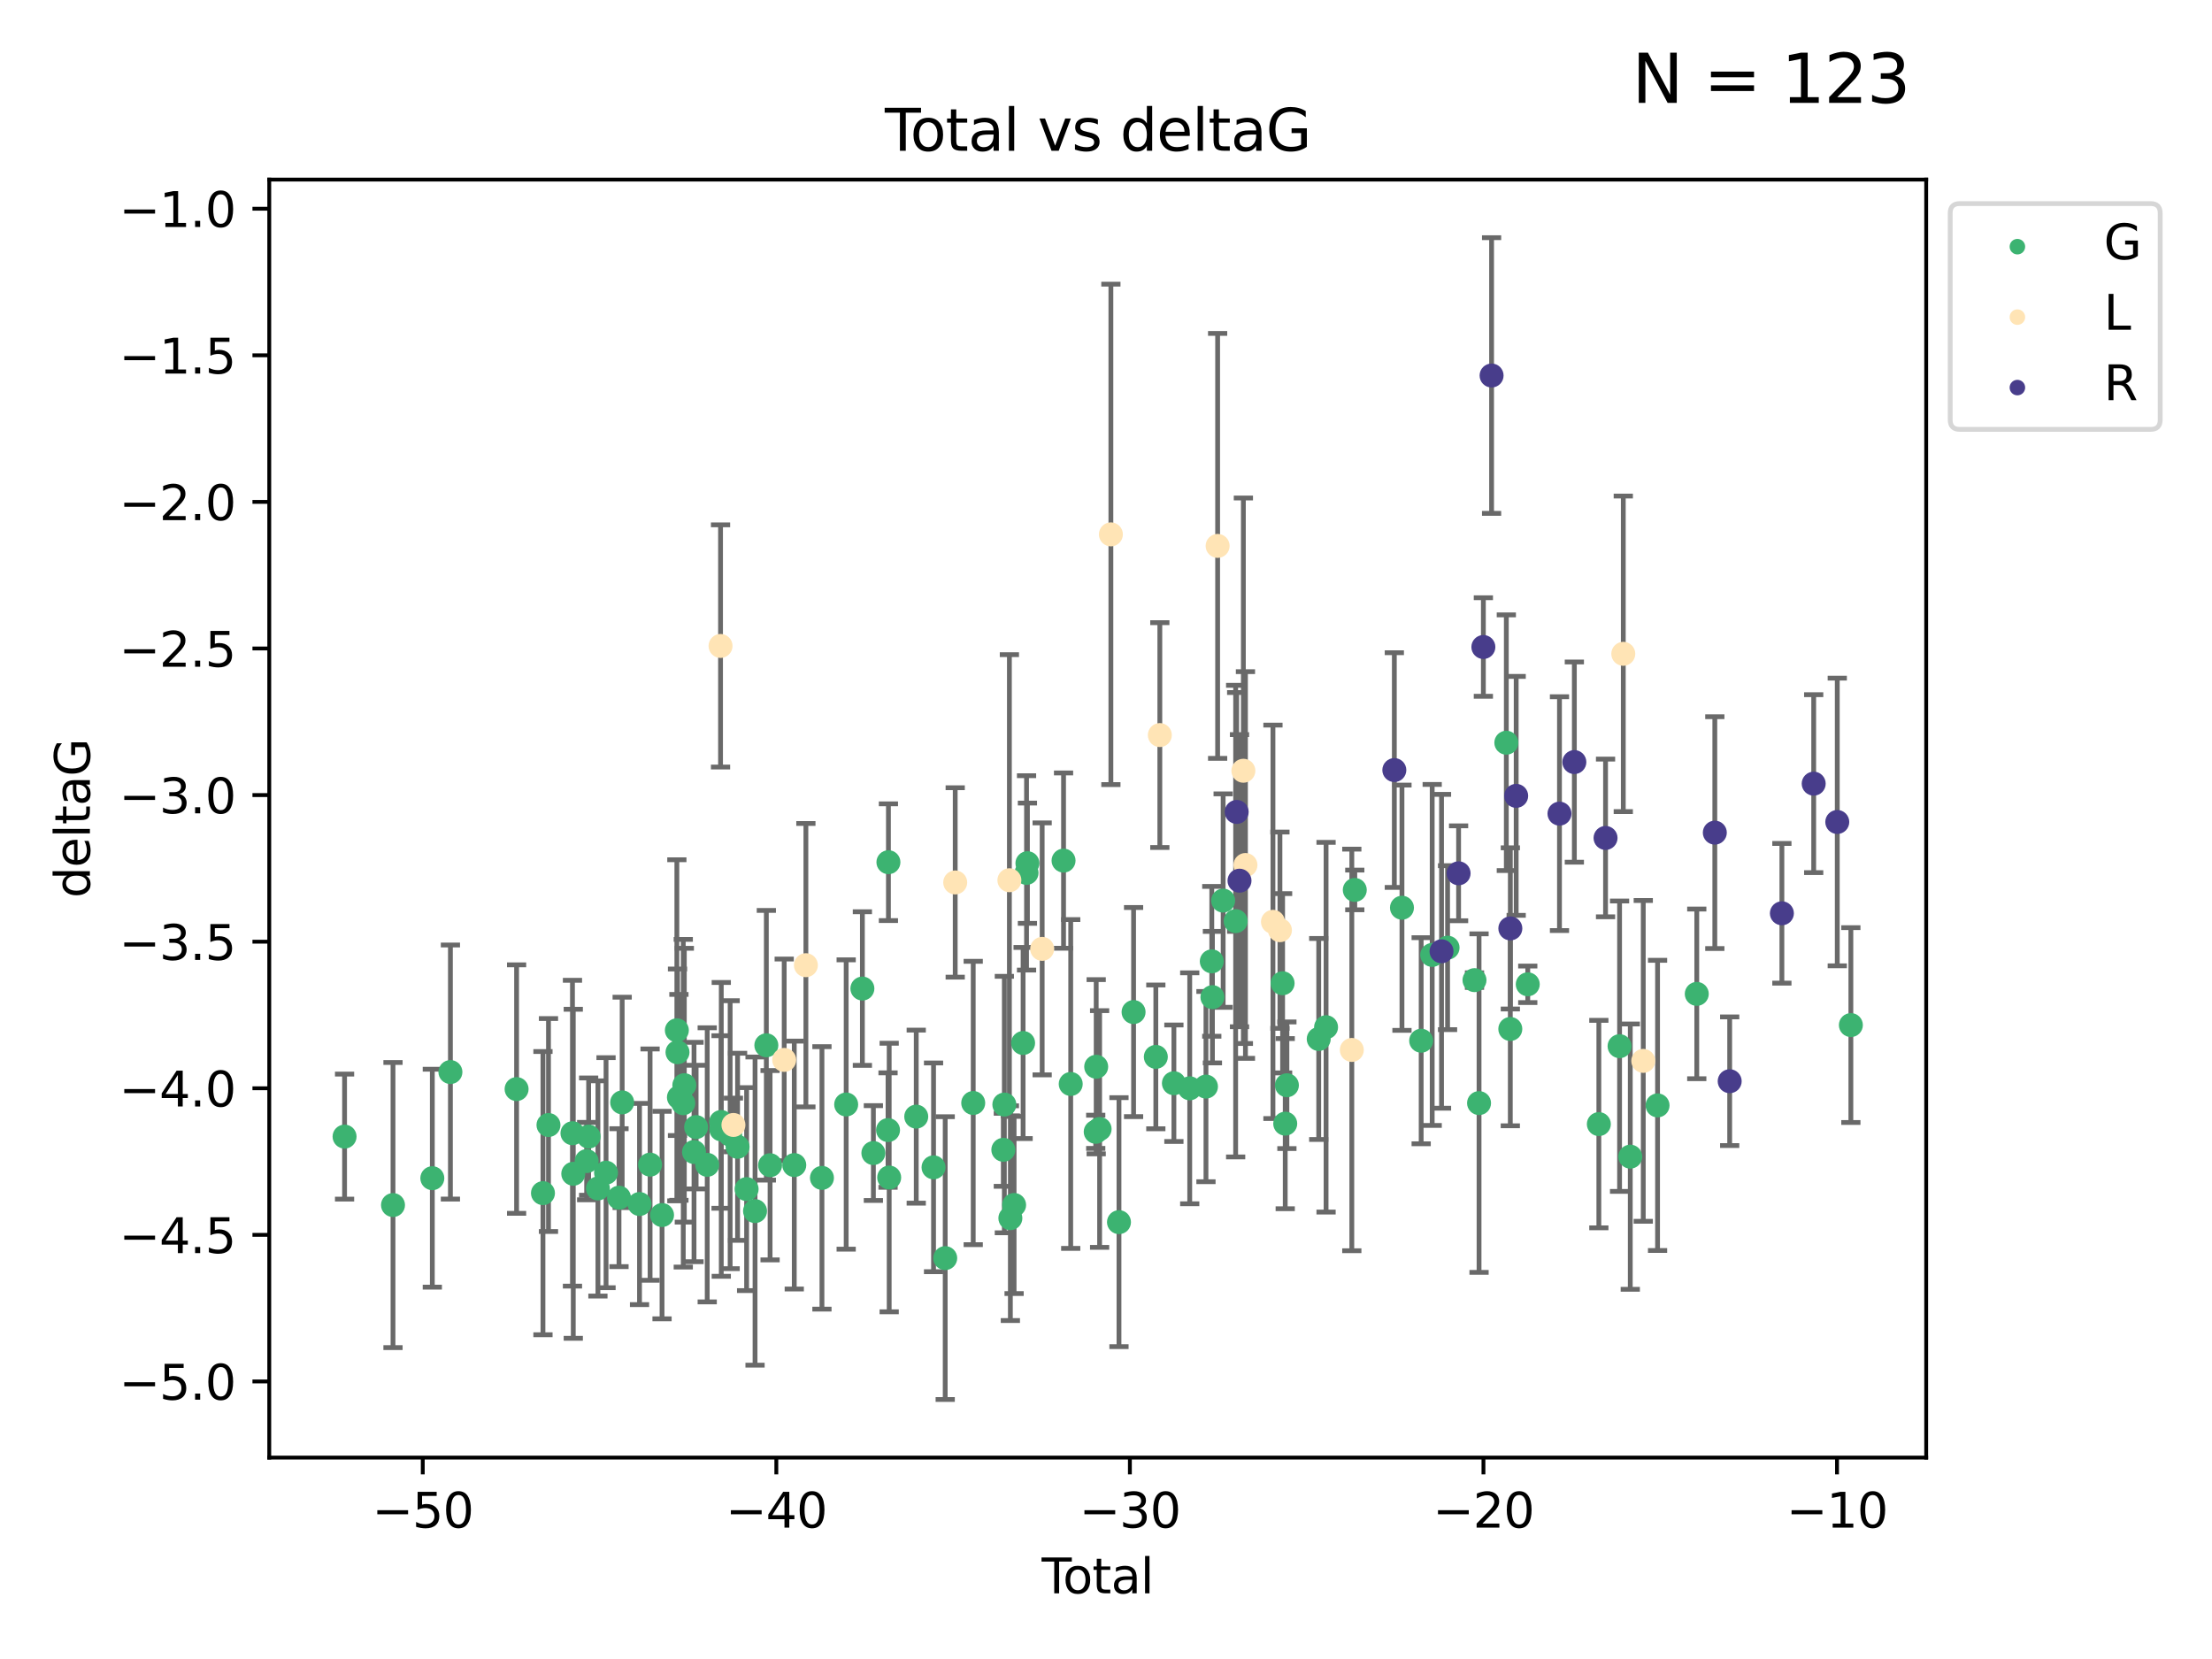 <?xml version="1.0" encoding="utf-8" standalone="no"?>
<!DOCTYPE svg PUBLIC "-//W3C//DTD SVG 1.1//EN"
  "http://www.w3.org/Graphics/SVG/1.1/DTD/svg11.dtd">
<svg xmlns:xlink="http://www.w3.org/1999/xlink" width="460.8pt" height="345.6pt" viewBox="0 0 460.8 345.6" xmlns="http://www.w3.org/2000/svg" version="1.1">
 <defs>
  <style type="text/css">*{stroke-linejoin: round; stroke-linecap: butt}</style>
 </defs>
 <g id="figure_1">
  <g id="patch_1">
   <path d="M 0 345.6 
L 460.8 345.6 
L 460.8 0 
L 0 0 
z
" style="fill: #ffffff"/>
  </g>
  <g id="axes_1">
   <g id="patch_2">
    <path d="M 56.09 303.64 
L 401.26 303.64 
L 401.26 37.411 
L 56.09 37.411 
z
" style="fill: #ffffff"/>
   </g>
   <g id="PathCollection_1">
    <defs>
     <path id="m3c00ba689a" d="M 0 1.118 
C 0.297 1.118 0.581 1 0.791 0.791 
C 1 0.581 1.118 0.297 1.118 0 
C 1.118 -0.297 1 -0.581 0.791 -0.791 
C 0.581 -1 0.297 -1.118 0 -1.118 
C -0.297 -1.118 -0.581 -1 -0.791 -0.791 
C -1 -0.581 -1.118 -0.297 -1.118 0 
C -1.118 0.297 -1 0.581 -0.791 0.791 
C -0.581 1 -0.297 1.118 0 1.118 
z
" style="stroke: #3cb371"/>
    </defs>
    <g clip-path="url(#pa2a55adfd3)">
     <use xlink:href="#m3c00ba689a" x="71.78" y="236.773" style="fill: #3cb371; stroke: #3cb371"/>
     <use xlink:href="#m3c00ba689a" x="81.869" y="251.036" style="fill: #3cb371; stroke: #3cb371"/>
     <use xlink:href="#m3c00ba689a" x="90.06" y="245.44" style="fill: #3cb371; stroke: #3cb371"/>
     <use xlink:href="#m3c00ba689a" x="93.83" y="223.327" style="fill: #3cb371; stroke: #3cb371"/>
     <use xlink:href="#m3c00ba689a" x="107.615" y="226.876" style="fill: #3cb371; stroke: #3cb371"/>
     <use xlink:href="#m3c00ba689a" x="113.109" y="248.552" style="fill: #3cb371; stroke: #3cb371"/>
     <use xlink:href="#m3c00ba689a" x="114.259" y="234.362" style="fill: #3cb371; stroke: #3cb371"/>
     <use xlink:href="#m3c00ba689a" x="119.255" y="236.07" style="fill: #3cb371; stroke: #3cb371"/>
     <use xlink:href="#m3c00ba689a" x="119.424" y="244.519" style="fill: #3cb371; stroke: #3cb371"/>
     <use xlink:href="#m3c00ba689a" x="122.21" y="241.878" style="fill: #3cb371; stroke: #3cb371"/>
     <use xlink:href="#m3c00ba689a" x="122.625" y="236.773" style="fill: #3cb371; stroke: #3cb371"/>
     <use xlink:href="#m3c00ba689a" x="124.559" y="247.578" style="fill: #3cb371; stroke: #3cb371"/>
     <use xlink:href="#m3c00ba689a" x="126.249" y="244.292" style="fill: #3cb371; stroke: #3cb371"/>
     <use xlink:href="#m3c00ba689a" x="128.95" y="249.497" style="fill: #3cb371; stroke: #3cb371"/>
     <use xlink:href="#m3c00ba689a" x="129.609" y="229.647" style="fill: #3cb371; stroke: #3cb371"/>
     <use xlink:href="#m3c00ba689a" x="133.224" y="250.817" style="fill: #3cb371; stroke: #3cb371"/>
     <use xlink:href="#m3c00ba689a" x="135.423" y="242.614" style="fill: #3cb371; stroke: #3cb371"/>
     <use xlink:href="#m3c00ba689a" x="137.915" y="253.119" style="fill: #3cb371; stroke: #3cb371"/>
     <use xlink:href="#m3c00ba689a" x="141.002" y="214.63" style="fill: #3cb371; stroke: #3cb371"/>
     <use xlink:href="#m3c00ba689a" x="141.137" y="219.205" style="fill: #3cb371; stroke: #3cb371"/>
     <use xlink:href="#m3c00ba689a" x="141.431" y="228.6" style="fill: #3cb371; stroke: #3cb371"/>
     <use xlink:href="#m3c00ba689a" x="142.338" y="229.821" style="fill: #3cb371; stroke: #3cb371"/>
     <use xlink:href="#m3c00ba689a" x="142.558" y="226.066" style="fill: #3cb371; stroke: #3cb371"/>
     <use xlink:href="#m3c00ba689a" x="144.576" y="239.983" style="fill: #3cb371; stroke: #3cb371"/>
     <use xlink:href="#m3c00ba689a" x="145.014" y="234.794" style="fill: #3cb371; stroke: #3cb371"/>
     <use xlink:href="#m3c00ba689a" x="147.327" y="242.657" style="fill: #3cb371; stroke: #3cb371"/>
     <use xlink:href="#m3c00ba689a" x="150.213" y="233.733" style="fill: #3cb371; stroke: #3cb371"/>
     <use xlink:href="#m3c00ba689a" x="150.254" y="235.273" style="fill: #3cb371; stroke: #3cb371"/>
     <use xlink:href="#m3c00ba689a" x="152.103" y="236.373" style="fill: #3cb371; stroke: #3cb371"/>
     <use xlink:href="#m3c00ba689a" x="153.652" y="238.897" style="fill: #3cb371; stroke: #3cb371"/>
     <use xlink:href="#m3c00ba689a" x="155.533" y="247.713" style="fill: #3cb371; stroke: #3cb371"/>
     <use xlink:href="#m3c00ba689a" x="157.289" y="252.29" style="fill: #3cb371; stroke: #3cb371"/>
     <use xlink:href="#m3c00ba689a" x="159.643" y="217.753" style="fill: #3cb371; stroke: #3cb371"/>
     <use xlink:href="#m3c00ba689a" x="160.421" y="242.737" style="fill: #3cb371; stroke: #3cb371"/>
     <use xlink:href="#m3c00ba689a" x="165.461" y="242.705" style="fill: #3cb371; stroke: #3cb371"/>
     <use xlink:href="#m3c00ba689a" x="171.226" y="245.375" style="fill: #3cb371; stroke: #3cb371"/>
     <use xlink:href="#m3c00ba689a" x="176.274" y="230.086" style="fill: #3cb371; stroke: #3cb371"/>
     <use xlink:href="#m3c00ba689a" x="179.65" y="205.934" style="fill: #3cb371; stroke: #3cb371"/>
     <use xlink:href="#m3c00ba689a" x="181.941" y="240.203" style="fill: #3cb371; stroke: #3cb371"/>
     <use xlink:href="#m3c00ba689a" x="184.994" y="235.417" style="fill: #3cb371; stroke: #3cb371"/>
     <use xlink:href="#m3c00ba689a" x="185.075" y="179.613" style="fill: #3cb371; stroke: #3cb371"/>
     <use xlink:href="#m3c00ba689a" x="185.234" y="245.299" style="fill: #3cb371; stroke: #3cb371"/>
     <use xlink:href="#m3c00ba689a" x="190.87" y="232.612" style="fill: #3cb371; stroke: #3cb371"/>
     <use xlink:href="#m3c00ba689a" x="194.474" y="243.179" style="fill: #3cb371; stroke: #3cb371"/>
     <use xlink:href="#m3c00ba689a" x="196.904" y="262.087" style="fill: #3cb371; stroke: #3cb371"/>
     <use xlink:href="#m3c00ba689a" x="202.74" y="229.771" style="fill: #3cb371; stroke: #3cb371"/>
     <use xlink:href="#m3c00ba689a" x="209.012" y="239.525" style="fill: #3cb371; stroke: #3cb371"/>
     <use xlink:href="#m3c00ba689a" x="209.225" y="230.1" style="fill: #3cb371; stroke: #3cb371"/>
     <use xlink:href="#m3c00ba689a" x="210.478" y="253.768" style="fill: #3cb371; stroke: #3cb371"/>
     <use xlink:href="#m3c00ba689a" x="211.256" y="251.019" style="fill: #3cb371; stroke: #3cb371"/>
     <use xlink:href="#m3c00ba689a" x="213.13" y="217.276" style="fill: #3cb371; stroke: #3cb371"/>
     <use xlink:href="#m3c00ba689a" x="213.847" y="181.839" style="fill: #3cb371; stroke: #3cb371"/>
     <use xlink:href="#m3c00ba689a" x="214.032" y="179.82" style="fill: #3cb371; stroke: #3cb371"/>
     <use xlink:href="#m3c00ba689a" x="221.557" y="179.278" style="fill: #3cb371; stroke: #3cb371"/>
     <use xlink:href="#m3c00ba689a" x="223.05" y="225.812" style="fill: #3cb371; stroke: #3cb371"/>
     <use xlink:href="#m3c00ba689a" x="228.258" y="235.777" style="fill: #3cb371; stroke: #3cb371"/>
     <use xlink:href="#m3c00ba689a" x="228.357" y="222.22" style="fill: #3cb371; stroke: #3cb371"/>
     <use xlink:href="#m3c00ba689a" x="229.069" y="235.193" style="fill: #3cb371; stroke: #3cb371"/>
     <use xlink:href="#m3c00ba689a" x="233.104" y="254.597" style="fill: #3cb371; stroke: #3cb371"/>
     <use xlink:href="#m3c00ba689a" x="236.145" y="210.83" style="fill: #3cb371; stroke: #3cb371"/>
     <use xlink:href="#m3c00ba689a" x="240.78" y="220.165" style="fill: #3cb371; stroke: #3cb371"/>
     <use xlink:href="#m3c00ba689a" x="244.545" y="225.658" style="fill: #3cb371; stroke: #3cb371"/>
     <use xlink:href="#m3c00ba689a" x="247.842" y="226.715" style="fill: #3cb371; stroke: #3cb371"/>
     <use xlink:href="#m3c00ba689a" x="251.225" y="226.357" style="fill: #3cb371; stroke: #3cb371"/>
     <use xlink:href="#m3c00ba689a" x="252.437" y="200.266" style="fill: #3cb371; stroke: #3cb371"/>
     <use xlink:href="#m3c00ba689a" x="252.57" y="207.724" style="fill: #3cb371; stroke: #3cb371"/>
     <use xlink:href="#m3c00ba689a" x="254.804" y="187.609" style="fill: #3cb371; stroke: #3cb371"/>
     <use xlink:href="#m3c00ba689a" x="257.409" y="191.885" style="fill: #3cb371; stroke: #3cb371"/>
     <use xlink:href="#m3c00ba689a" x="267.19" y="204.831" style="fill: #3cb371; stroke: #3cb371"/>
     <use xlink:href="#m3c00ba689a" x="267.736" y="234.077" style="fill: #3cb371; stroke: #3cb371"/>
     <use xlink:href="#m3c00ba689a" x="268.086" y="226.079" style="fill: #3cb371; stroke: #3cb371"/>
     <use xlink:href="#m3c00ba689a" x="274.715" y="216.438" style="fill: #3cb371; stroke: #3cb371"/>
     <use xlink:href="#m3c00ba689a" x="276.244" y="213.985" style="fill: #3cb371; stroke: #3cb371"/>
     <use xlink:href="#m3c00ba689a" x="282.226" y="185.388" style="fill: #3cb371; stroke: #3cb371"/>
     <use xlink:href="#m3c00ba689a" x="292.055" y="189.094" style="fill: #3cb371; stroke: #3cb371"/>
     <use xlink:href="#m3c00ba689a" x="296.055" y="216.801" style="fill: #3cb371; stroke: #3cb371"/>
     <use xlink:href="#m3c00ba689a" x="298.352" y="198.93" style="fill: #3cb371; stroke: #3cb371"/>
     <use xlink:href="#m3c00ba689a" x="301.554" y="197.418" style="fill: #3cb371; stroke: #3cb371"/>
     <use xlink:href="#m3c00ba689a" x="307.163" y="204.18" style="fill: #3cb371; stroke: #3cb371"/>
     <use xlink:href="#m3c00ba689a" x="308.113" y="229.795" style="fill: #3cb371; stroke: #3cb371"/>
     <use xlink:href="#m3c00ba689a" x="313.795" y="154.719" style="fill: #3cb371; stroke: #3cb371"/>
     <use xlink:href="#m3c00ba689a" x="314.625" y="214.353" style="fill: #3cb371; stroke: #3cb371"/>
     <use xlink:href="#m3c00ba689a" x="318.261" y="205.049" style="fill: #3cb371; stroke: #3cb371"/>
     <use xlink:href="#m3c00ba689a" x="333.069" y="234.17" style="fill: #3cb371; stroke: #3cb371"/>
     <use xlink:href="#m3c00ba689a" x="337.386" y="217.939" style="fill: #3cb371; stroke: #3cb371"/>
     <use xlink:href="#m3c00ba689a" x="339.616" y="240.95" style="fill: #3cb371; stroke: #3cb371"/>
     <use xlink:href="#m3c00ba689a" x="345.3" y="230.274" style="fill: #3cb371; stroke: #3cb371"/>
     <use xlink:href="#m3c00ba689a" x="353.469" y="207.045" style="fill: #3cb371; stroke: #3cb371"/>
     <use xlink:href="#m3c00ba689a" x="385.57" y="213.542" style="fill: #3cb371; stroke: #3cb371"/>
    </g>
   </g>
   <g id="PathCollection_2">
    <defs>
     <path id="m9ace9f3029" d="M 0 1.118 
C 0.297 1.118 0.581 1 0.791 0.791 
C 1 0.581 1.118 0.297 1.118 0 
C 1.118 -0.297 1 -0.581 0.791 -0.791 
C 0.581 -1 0.297 -1.118 0 -1.118 
C -0.297 -1.118 -0.581 -1 -0.791 -0.791 
C -1 -0.581 -1.118 -0.297 -1.118 0 
C -1.118 0.297 -1 0.581 -0.791 0.791 
C -0.581 1 -0.297 1.118 0 1.118 
z
" style="stroke: #ffe4b5"/>
    </defs>
    <g clip-path="url(#pa2a55adfd3)">
     <use xlink:href="#m9ace9f3029" x="150.102" y="134.563" style="fill: #ffe4b5; stroke: #ffe4b5"/>
     <use xlink:href="#m9ace9f3029" x="152.788" y="234.35" style="fill: #ffe4b5; stroke: #ffe4b5"/>
     <use xlink:href="#m9ace9f3029" x="163.364" y="220.797" style="fill: #ffe4b5; stroke: #ffe4b5"/>
     <use xlink:href="#m9ace9f3029" x="167.882" y="201.068" style="fill: #ffe4b5; stroke: #ffe4b5"/>
     <use xlink:href="#m9ace9f3029" x="198.988" y="183.832" style="fill: #ffe4b5; stroke: #ffe4b5"/>
     <use xlink:href="#m9ace9f3029" x="210.275" y="183.368" style="fill: #ffe4b5; stroke: #ffe4b5"/>
     <use xlink:href="#m9ace9f3029" x="217.102" y="197.667" style="fill: #ffe4b5; stroke: #ffe4b5"/>
     <use xlink:href="#m9ace9f3029" x="231.418" y="111.319" style="fill: #ffe4b5; stroke: #ffe4b5"/>
     <use xlink:href="#m9ace9f3029" x="241.614" y="153.129" style="fill: #ffe4b5; stroke: #ffe4b5"/>
     <use xlink:href="#m9ace9f3029" x="253.654" y="113.721" style="fill: #ffe4b5; stroke: #ffe4b5"/>
     <use xlink:href="#m9ace9f3029" x="259.018" y="160.561" style="fill: #ffe4b5; stroke: #ffe4b5"/>
     <use xlink:href="#m9ace9f3029" x="259.451" y="180.196" style="fill: #ffe4b5; stroke: #ffe4b5"/>
     <use xlink:href="#m9ace9f3029" x="265.179" y="192.032" style="fill: #ffe4b5; stroke: #ffe4b5"/>
     <use xlink:href="#m9ace9f3029" x="266.634" y="193.777" style="fill: #ffe4b5; stroke: #ffe4b5"/>
     <use xlink:href="#m9ace9f3029" x="281.607" y="218.721" style="fill: #ffe4b5; stroke: #ffe4b5"/>
     <use xlink:href="#m9ace9f3029" x="338.161" y="136.202" style="fill: #ffe4b5; stroke: #ffe4b5"/>
     <use xlink:href="#m9ace9f3029" x="342.323" y="221.003" style="fill: #ffe4b5; stroke: #ffe4b5"/>
    </g>
   </g>
   <g id="PathCollection_3">
    <defs>
     <path id="m8fcfb01956" d="M 0 1.118 
C 0.297 1.118 0.581 1 0.791 0.791 
C 1 0.581 1.118 0.297 1.118 0 
C 1.118 -0.297 1 -0.581 0.791 -0.791 
C 0.581 -1 0.297 -1.118 0 -1.118 
C -0.297 -1.118 -0.581 -1 -0.791 -0.791 
C -1 -0.581 -1.118 -0.297 -1.118 0 
C -1.118 0.297 -1 0.581 -0.791 0.791 
C -0.581 1 -0.297 1.118 0 1.118 
z
" style="stroke: #483d8b"/>
    </defs>
    <g clip-path="url(#pa2a55adfd3)">
     <use xlink:href="#m8fcfb01956" x="257.622" y="169.141" style="fill: #483d8b; stroke: #483d8b"/>
     <use xlink:href="#m8fcfb01956" x="258.211" y="183.461" style="fill: #483d8b; stroke: #483d8b"/>
     <use xlink:href="#m8fcfb01956" x="290.465" y="160.419" style="fill: #483d8b; stroke: #483d8b"/>
     <use xlink:href="#m8fcfb01956" x="300.296" y="198.171" style="fill: #483d8b; stroke: #483d8b"/>
     <use xlink:href="#m8fcfb01956" x="303.852" y="181.925" style="fill: #483d8b; stroke: #483d8b"/>
     <use xlink:href="#m8fcfb01956" x="309.013" y="134.784" style="fill: #483d8b; stroke: #483d8b"/>
     <use xlink:href="#m8fcfb01956" x="310.725" y="78.228" style="fill: #483d8b; stroke: #483d8b"/>
     <use xlink:href="#m8fcfb01956" x="314.631" y="193.404" style="fill: #483d8b; stroke: #483d8b"/>
     <use xlink:href="#m8fcfb01956" x="315.848" y="165.792" style="fill: #483d8b; stroke: #483d8b"/>
     <use xlink:href="#m8fcfb01956" x="324.868" y="169.496" style="fill: #483d8b; stroke: #483d8b"/>
     <use xlink:href="#m8fcfb01956" x="327.966" y="158.754" style="fill: #483d8b; stroke: #483d8b"/>
     <use xlink:href="#m8fcfb01956" x="334.465" y="174.559" style="fill: #483d8b; stroke: #483d8b"/>
     <use xlink:href="#m8fcfb01956" x="357.228" y="173.453" style="fill: #483d8b; stroke: #483d8b"/>
     <use xlink:href="#m8fcfb01956" x="360.325" y="225.238" style="fill: #483d8b; stroke: #483d8b"/>
     <use xlink:href="#m8fcfb01956" x="371.199" y="190.256" style="fill: #483d8b; stroke: #483d8b"/>
     <use xlink:href="#m8fcfb01956" x="377.826" y="163.249" style="fill: #483d8b; stroke: #483d8b"/>
     <use xlink:href="#m8fcfb01956" x="382.738" y="171.234" style="fill: #483d8b; stroke: #483d8b"/>
    </g>
   </g>
   <g id="matplotlib.axis_1">
    <g id="xtick_1">
     <g id="line2d_1">
      <defs>
       <path id="m5dc52d07d1" d="M 0 0 
L 0 3.5 
" style="stroke: #000000; stroke-width: 0.8"/>
      </defs>
      <g>
       <use xlink:href="#m5dc52d07d1" x="88.068" y="303.64" style="stroke: #000000; stroke-width: 0.8"/>
      </g>
     </g>
     <g id="text_1">
      <!-- −50 -->
      <g transform="translate(77.516 318.238)scale(0.1 -0.1)">
       <defs>
        <path id="DejaVuSans-2212" d="M 678 2272 
L 4684 2272 
L 4684 1741 
L 678 1741 
L 678 2272 
z
" transform="scale(0.016)"/>
        <path id="DejaVuSans-35" d="M 691 4666 
L 3169 4666 
L 3169 4134 
L 1269 4134 
L 1269 2991 
Q 1406 3038 1543 3061 
Q 1681 3084 1819 3084 
Q 2600 3084 3056 2656 
Q 3513 2228 3513 1497 
Q 3513 744 3044 326 
Q 2575 -91 1722 -91 
Q 1428 -91 1123 -41 
Q 819 9 494 109 
L 494 744 
Q 775 591 1075 516 
Q 1375 441 1709 441 
Q 2250 441 2565 725 
Q 2881 1009 2881 1497 
Q 2881 1984 2565 2268 
Q 2250 2553 1709 2553 
Q 1456 2553 1204 2497 
Q 953 2441 691 2322 
L 691 4666 
z
" transform="scale(0.016)"/>
        <path id="DejaVuSans-30" d="M 2034 4250 
Q 1547 4250 1301 3770 
Q 1056 3291 1056 2328 
Q 1056 1369 1301 889 
Q 1547 409 2034 409 
Q 2525 409 2770 889 
Q 3016 1369 3016 2328 
Q 3016 3291 2770 3770 
Q 2525 4250 2034 4250 
z
M 2034 4750 
Q 2819 4750 3233 4129 
Q 3647 3509 3647 2328 
Q 3647 1150 3233 529 
Q 2819 -91 2034 -91 
Q 1250 -91 836 529 
Q 422 1150 422 2328 
Q 422 3509 836 4129 
Q 1250 4750 2034 4750 
z
" transform="scale(0.016)"/>
       </defs>
       <use xlink:href="#DejaVuSans-2212"/>
       <use xlink:href="#DejaVuSans-35" x="83.789"/>
       <use xlink:href="#DejaVuSans-30" x="147.412"/>
      </g>
     </g>
    </g>
    <g id="xtick_2">
     <g id="line2d_2">
      <g>
       <use xlink:href="#m5dc52d07d1" x="161.722" y="303.64" style="stroke: #000000; stroke-width: 0.8"/>
      </g>
     </g>
     <g id="text_2">
      <!-- −40 -->
      <g transform="translate(151.17 318.238)scale(0.1 -0.1)">
       <defs>
        <path id="DejaVuSans-34" d="M 2419 4116 
L 825 1625 
L 2419 1625 
L 2419 4116 
z
M 2253 4666 
L 3047 4666 
L 3047 1625 
L 3713 1625 
L 3713 1100 
L 3047 1100 
L 3047 0 
L 2419 0 
L 2419 1100 
L 313 1100 
L 313 1709 
L 2253 4666 
z
" transform="scale(0.016)"/>
       </defs>
       <use xlink:href="#DejaVuSans-2212"/>
       <use xlink:href="#DejaVuSans-34" x="83.789"/>
       <use xlink:href="#DejaVuSans-30" x="147.412"/>
      </g>
     </g>
    </g>
    <g id="xtick_3">
     <g id="line2d_3">
      <g>
       <use xlink:href="#m5dc52d07d1" x="235.376" y="303.64" style="stroke: #000000; stroke-width: 0.8"/>
      </g>
     </g>
     <g id="text_3">
      <!-- −30 -->
      <g transform="translate(224.823 318.238)scale(0.1 -0.1)">
       <defs>
        <path id="DejaVuSans-33" d="M 2597 2516 
Q 3050 2419 3304 2112 
Q 3559 1806 3559 1356 
Q 3559 666 3084 287 
Q 2609 -91 1734 -91 
Q 1441 -91 1130 -33 
Q 819 25 488 141 
L 488 750 
Q 750 597 1062 519 
Q 1375 441 1716 441 
Q 2309 441 2620 675 
Q 2931 909 2931 1356 
Q 2931 1769 2642 2001 
Q 2353 2234 1838 2234 
L 1294 2234 
L 1294 2753 
L 1863 2753 
Q 2328 2753 2575 2939 
Q 2822 3125 2822 3475 
Q 2822 3834 2567 4026 
Q 2313 4219 1838 4219 
Q 1578 4219 1281 4162 
Q 984 4106 628 3988 
L 628 4550 
Q 988 4650 1302 4700 
Q 1616 4750 1894 4750 
Q 2613 4750 3031 4423 
Q 3450 4097 3450 3541 
Q 3450 3153 3228 2886 
Q 3006 2619 2597 2516 
z
" transform="scale(0.016)"/>
       </defs>
       <use xlink:href="#DejaVuSans-2212"/>
       <use xlink:href="#DejaVuSans-33" x="83.789"/>
       <use xlink:href="#DejaVuSans-30" x="147.412"/>
      </g>
     </g>
    </g>
    <g id="xtick_4">
     <g id="line2d_4">
      <g>
       <use xlink:href="#m5dc52d07d1" x="309.03" y="303.64" style="stroke: #000000; stroke-width: 0.8"/>
      </g>
     </g>
     <g id="text_4">
      <!-- −20 -->
      <g transform="translate(298.477 318.238)scale(0.1 -0.1)">
       <defs>
        <path id="DejaVuSans-32" d="M 1228 531 
L 3431 531 
L 3431 0 
L 469 0 
L 469 531 
Q 828 903 1448 1529 
Q 2069 2156 2228 2338 
Q 2531 2678 2651 2914 
Q 2772 3150 2772 3378 
Q 2772 3750 2511 3984 
Q 2250 4219 1831 4219 
Q 1534 4219 1204 4116 
Q 875 4013 500 3803 
L 500 4441 
Q 881 4594 1212 4672 
Q 1544 4750 1819 4750 
Q 2544 4750 2975 4387 
Q 3406 4025 3406 3419 
Q 3406 3131 3298 2873 
Q 3191 2616 2906 2266 
Q 2828 2175 2409 1742 
Q 1991 1309 1228 531 
z
" transform="scale(0.016)"/>
       </defs>
       <use xlink:href="#DejaVuSans-2212"/>
       <use xlink:href="#DejaVuSans-32" x="83.789"/>
       <use xlink:href="#DejaVuSans-30" x="147.412"/>
      </g>
     </g>
    </g>
    <g id="xtick_5">
     <g id="line2d_5">
      <g>
       <use xlink:href="#m5dc52d07d1" x="382.683" y="303.64" style="stroke: #000000; stroke-width: 0.8"/>
      </g>
     </g>
     <g id="text_5">
      <!-- −10 -->
      <g transform="translate(372.131 318.238)scale(0.1 -0.1)">
       <defs>
        <path id="DejaVuSans-31" d="M 794 531 
L 1825 531 
L 1825 4091 
L 703 3866 
L 703 4441 
L 1819 4666 
L 2450 4666 
L 2450 531 
L 3481 531 
L 3481 0 
L 794 0 
L 794 531 
z
" transform="scale(0.016)"/>
       </defs>
       <use xlink:href="#DejaVuSans-2212"/>
       <use xlink:href="#DejaVuSans-31" x="83.789"/>
       <use xlink:href="#DejaVuSans-30" x="147.412"/>
      </g>
     </g>
    </g>
    <g id="text_6">
     <!-- Total -->
     <g transform="translate(216.998 331.917)scale(0.1 -0.1)">
      <defs>
       <path id="DejaVuSans-54" d="M -19 4666 
L 3928 4666 
L 3928 4134 
L 2272 4134 
L 2272 0 
L 1638 0 
L 1638 4134 
L -19 4134 
L -19 4666 
z
" transform="scale(0.016)"/>
       <path id="DejaVuSans-6f" d="M 1959 3097 
Q 1497 3097 1228 2736 
Q 959 2375 959 1747 
Q 959 1119 1226 758 
Q 1494 397 1959 397 
Q 2419 397 2687 759 
Q 2956 1122 2956 1747 
Q 2956 2369 2687 2733 
Q 2419 3097 1959 3097 
z
M 1959 3584 
Q 2709 3584 3137 3096 
Q 3566 2609 3566 1747 
Q 3566 888 3137 398 
Q 2709 -91 1959 -91 
Q 1206 -91 779 398 
Q 353 888 353 1747 
Q 353 2609 779 3096 
Q 1206 3584 1959 3584 
z
" transform="scale(0.016)"/>
       <path id="DejaVuSans-74" d="M 1172 4494 
L 1172 3500 
L 2356 3500 
L 2356 3053 
L 1172 3053 
L 1172 1153 
Q 1172 725 1289 603 
Q 1406 481 1766 481 
L 2356 481 
L 2356 0 
L 1766 0 
Q 1100 0 847 248 
Q 594 497 594 1153 
L 594 3053 
L 172 3053 
L 172 3500 
L 594 3500 
L 594 4494 
L 1172 4494 
z
" transform="scale(0.016)"/>
       <path id="DejaVuSans-61" d="M 2194 1759 
Q 1497 1759 1228 1600 
Q 959 1441 959 1056 
Q 959 750 1161 570 
Q 1363 391 1709 391 
Q 2188 391 2477 730 
Q 2766 1069 2766 1631 
L 2766 1759 
L 2194 1759 
z
M 3341 1997 
L 3341 0 
L 2766 0 
L 2766 531 
Q 2569 213 2275 61 
Q 1981 -91 1556 -91 
Q 1019 -91 701 211 
Q 384 513 384 1019 
Q 384 1609 779 1909 
Q 1175 2209 1959 2209 
L 2766 2209 
L 2766 2266 
Q 2766 2663 2505 2880 
Q 2244 3097 1772 3097 
Q 1472 3097 1187 3025 
Q 903 2953 641 2809 
L 641 3341 
Q 956 3463 1253 3523 
Q 1550 3584 1831 3584 
Q 2591 3584 2966 3190 
Q 3341 2797 3341 1997 
z
" transform="scale(0.016)"/>
       <path id="DejaVuSans-6c" d="M 603 4863 
L 1178 4863 
L 1178 0 
L 603 0 
L 603 4863 
z
" transform="scale(0.016)"/>
      </defs>
      <use xlink:href="#DejaVuSans-54"/>
      <use xlink:href="#DejaVuSans-6f" x="44.084"/>
      <use xlink:href="#DejaVuSans-74" x="105.266"/>
      <use xlink:href="#DejaVuSans-61" x="144.475"/>
      <use xlink:href="#DejaVuSans-6c" x="205.754"/>
     </g>
    </g>
   </g>
   <g id="matplotlib.axis_2">
    <g id="ytick_1">
     <g id="line2d_6">
      <defs>
       <path id="m38e2c45225" d="M 0 0 
L -3.5 0 
" style="stroke: #000000; stroke-width: 0.8"/>
      </defs>
      <g>
       <use xlink:href="#m38e2c45225" x="56.09" y="287.78" style="stroke: #000000; stroke-width: 0.8"/>
      </g>
     </g>
     <g id="text_7">
      <!-- −5.0 -->
      <g transform="translate(24.807 291.579)scale(0.1 -0.1)">
       <defs>
        <path id="DejaVuSans-2e" d="M 684 794 
L 1344 794 
L 1344 0 
L 684 0 
L 684 794 
z
" transform="scale(0.016)"/>
       </defs>
       <use xlink:href="#DejaVuSans-2212"/>
       <use xlink:href="#DejaVuSans-35" x="83.789"/>
       <use xlink:href="#DejaVuSans-2e" x="147.412"/>
       <use xlink:href="#DejaVuSans-30" x="179.199"/>
      </g>
     </g>
    </g>
    <g id="ytick_2">
     <g id="line2d_7">
      <g>
       <use xlink:href="#m38e2c45225" x="56.09" y="257.242" style="stroke: #000000; stroke-width: 0.8"/>
      </g>
     </g>
     <g id="text_8">
      <!-- −4.5 -->
      <g transform="translate(24.807 261.042)scale(0.1 -0.1)">
       <use xlink:href="#DejaVuSans-2212"/>
       <use xlink:href="#DejaVuSans-34" x="83.789"/>
       <use xlink:href="#DejaVuSans-2e" x="147.412"/>
       <use xlink:href="#DejaVuSans-35" x="179.199"/>
      </g>
     </g>
    </g>
    <g id="ytick_3">
     <g id="line2d_8">
      <g>
       <use xlink:href="#m38e2c45225" x="56.09" y="226.705" style="stroke: #000000; stroke-width: 0.8"/>
      </g>
     </g>
     <g id="text_9">
      <!-- −4.0 -->
      <g transform="translate(24.807 230.504)scale(0.1 -0.1)">
       <use xlink:href="#DejaVuSans-2212"/>
       <use xlink:href="#DejaVuSans-34" x="83.789"/>
       <use xlink:href="#DejaVuSans-2e" x="147.412"/>
       <use xlink:href="#DejaVuSans-30" x="179.199"/>
      </g>
     </g>
    </g>
    <g id="ytick_4">
     <g id="line2d_9">
      <g>
       <use xlink:href="#m38e2c45225" x="56.09" y="196.168" style="stroke: #000000; stroke-width: 0.8"/>
      </g>
     </g>
     <g id="text_10">
      <!-- −3.5 -->
      <g transform="translate(24.807 199.967)scale(0.1 -0.1)">
       <use xlink:href="#DejaVuSans-2212"/>
       <use xlink:href="#DejaVuSans-33" x="83.789"/>
       <use xlink:href="#DejaVuSans-2e" x="147.412"/>
       <use xlink:href="#DejaVuSans-35" x="179.199"/>
      </g>
     </g>
    </g>
    <g id="ytick_5">
     <g id="line2d_10">
      <g>
       <use xlink:href="#m38e2c45225" x="56.09" y="165.63" style="stroke: #000000; stroke-width: 0.8"/>
      </g>
     </g>
     <g id="text_11">
      <!-- −3.0 -->
      <g transform="translate(24.807 169.43)scale(0.1 -0.1)">
       <use xlink:href="#DejaVuSans-2212"/>
       <use xlink:href="#DejaVuSans-33" x="83.789"/>
       <use xlink:href="#DejaVuSans-2e" x="147.412"/>
       <use xlink:href="#DejaVuSans-30" x="179.199"/>
      </g>
     </g>
    </g>
    <g id="ytick_6">
     <g id="line2d_11">
      <g>
       <use xlink:href="#m38e2c45225" x="56.09" y="135.093" style="stroke: #000000; stroke-width: 0.8"/>
      </g>
     </g>
     <g id="text_12">
      <!-- −2.5 -->
      <g transform="translate(24.807 138.892)scale(0.1 -0.1)">
       <use xlink:href="#DejaVuSans-2212"/>
       <use xlink:href="#DejaVuSans-32" x="83.789"/>
       <use xlink:href="#DejaVuSans-2e" x="147.412"/>
       <use xlink:href="#DejaVuSans-35" x="179.199"/>
      </g>
     </g>
    </g>
    <g id="ytick_7">
     <g id="line2d_12">
      <g>
       <use xlink:href="#m38e2c45225" x="56.09" y="104.556" style="stroke: #000000; stroke-width: 0.8"/>
      </g>
     </g>
     <g id="text_13">
      <!-- −2.0 -->
      <g transform="translate(24.807 108.355)scale(0.1 -0.1)">
       <use xlink:href="#DejaVuSans-2212"/>
       <use xlink:href="#DejaVuSans-32" x="83.789"/>
       <use xlink:href="#DejaVuSans-2e" x="147.412"/>
       <use xlink:href="#DejaVuSans-30" x="179.199"/>
      </g>
     </g>
    </g>
    <g id="ytick_8">
     <g id="line2d_13">
      <g>
       <use xlink:href="#m38e2c45225" x="56.09" y="74.018" style="stroke: #000000; stroke-width: 0.8"/>
      </g>
     </g>
     <g id="text_14">
      <!-- −1.5 -->
      <g transform="translate(24.807 77.818)scale(0.1 -0.1)">
       <use xlink:href="#DejaVuSans-2212"/>
       <use xlink:href="#DejaVuSans-31" x="83.789"/>
       <use xlink:href="#DejaVuSans-2e" x="147.412"/>
       <use xlink:href="#DejaVuSans-35" x="179.199"/>
      </g>
     </g>
    </g>
    <g id="ytick_9">
     <g id="line2d_14">
      <g>
       <use xlink:href="#m38e2c45225" x="56.09" y="43.481" style="stroke: #000000; stroke-width: 0.8"/>
      </g>
     </g>
     <g id="text_15">
      <!-- −1.0 -->
      <g transform="translate(24.807 47.28)scale(0.1 -0.1)">
       <use xlink:href="#DejaVuSans-2212"/>
       <use xlink:href="#DejaVuSans-31" x="83.789"/>
       <use xlink:href="#DejaVuSans-2e" x="147.412"/>
       <use xlink:href="#DejaVuSans-30" x="179.199"/>
      </g>
     </g>
    </g>
    <g id="text_16">
     <!-- deltaG -->
     <g transform="translate(18.727 187.064)rotate(-90)scale(0.1 -0.1)">
      <defs>
       <path id="DejaVuSans-64" d="M 2906 2969 
L 2906 4863 
L 3481 4863 
L 3481 0 
L 2906 0 
L 2906 525 
Q 2725 213 2448 61 
Q 2172 -91 1784 -91 
Q 1150 -91 751 415 
Q 353 922 353 1747 
Q 353 2572 751 3078 
Q 1150 3584 1784 3584 
Q 2172 3584 2448 3432 
Q 2725 3281 2906 2969 
z
M 947 1747 
Q 947 1113 1208 752 
Q 1469 391 1925 391 
Q 2381 391 2643 752 
Q 2906 1113 2906 1747 
Q 2906 2381 2643 2742 
Q 2381 3103 1925 3103 
Q 1469 3103 1208 2742 
Q 947 2381 947 1747 
z
" transform="scale(0.016)"/>
       <path id="DejaVuSans-65" d="M 3597 1894 
L 3597 1613 
L 953 1613 
Q 991 1019 1311 708 
Q 1631 397 2203 397 
Q 2534 397 2845 478 
Q 3156 559 3463 722 
L 3463 178 
Q 3153 47 2828 -22 
Q 2503 -91 2169 -91 
Q 1331 -91 842 396 
Q 353 884 353 1716 
Q 353 2575 817 3079 
Q 1281 3584 2069 3584 
Q 2775 3584 3186 3129 
Q 3597 2675 3597 1894 
z
M 3022 2063 
Q 3016 2534 2758 2815 
Q 2500 3097 2075 3097 
Q 1594 3097 1305 2825 
Q 1016 2553 972 2059 
L 3022 2063 
z
" transform="scale(0.016)"/>
       <path id="DejaVuSans-47" d="M 3809 666 
L 3809 1919 
L 2778 1919 
L 2778 2438 
L 4434 2438 
L 4434 434 
Q 4069 175 3628 42 
Q 3188 -91 2688 -91 
Q 1594 -91 976 548 
Q 359 1188 359 2328 
Q 359 3472 976 4111 
Q 1594 4750 2688 4750 
Q 3144 4750 3555 4637 
Q 3966 4525 4313 4306 
L 4313 3634 
Q 3963 3931 3569 4081 
Q 3175 4231 2741 4231 
Q 1884 4231 1454 3753 
Q 1025 3275 1025 2328 
Q 1025 1384 1454 906 
Q 1884 428 2741 428 
Q 3075 428 3337 486 
Q 3600 544 3809 666 
z
" transform="scale(0.016)"/>
      </defs>
      <use xlink:href="#DejaVuSans-64"/>
      <use xlink:href="#DejaVuSans-65" x="63.477"/>
      <use xlink:href="#DejaVuSans-6c" x="125"/>
      <use xlink:href="#DejaVuSans-74" x="152.783"/>
      <use xlink:href="#DejaVuSans-61" x="191.992"/>
      <use xlink:href="#DejaVuSans-47" x="253.271"/>
     </g>
    </g>
   </g>
   <g id="LineCollection_1">
    <path d="M 71.78 249.795 
L 71.78 223.751 
" clip-path="url(#pa2a55adfd3)" style="fill: none; stroke: #696969"/>
    <path d="M 81.869 280.732 
L 81.869 221.34 
" clip-path="url(#pa2a55adfd3)" style="fill: none; stroke: #696969"/>
    <path d="M 90.06 268.138 
L 90.06 222.741 
" clip-path="url(#pa2a55adfd3)" style="fill: none; stroke: #696969"/>
    <path d="M 93.83 249.791 
L 93.83 196.864 
" clip-path="url(#pa2a55adfd3)" style="fill: none; stroke: #696969"/>
    <path d="M 107.615 252.755 
L 107.615 200.996 
" clip-path="url(#pa2a55adfd3)" style="fill: none; stroke: #696969"/>
    <path d="M 113.109 278.054 
L 113.109 219.05 
" clip-path="url(#pa2a55adfd3)" style="fill: none; stroke: #696969"/>
    <path d="M 114.259 256.545 
L 114.259 212.179 
" clip-path="url(#pa2a55adfd3)" style="fill: none; stroke: #696969"/>
    <path d="M 119.255 267.925 
L 119.255 204.215 
" clip-path="url(#pa2a55adfd3)" style="fill: none; stroke: #696969"/>
    <path d="M 119.424 278.789 
L 119.424 210.249 
" clip-path="url(#pa2a55adfd3)" style="fill: none; stroke: #696969"/>
    <path d="M 122.21 249.938 
L 122.21 233.817 
" clip-path="url(#pa2a55adfd3)" style="fill: none; stroke: #696969"/>
    <path d="M 122.625 248.992 
L 122.625 224.554 
" clip-path="url(#pa2a55adfd3)" style="fill: none; stroke: #696969"/>
    <path d="M 124.559 269.993 
L 124.559 225.163 
" clip-path="url(#pa2a55adfd3)" style="fill: none; stroke: #696969"/>
    <path d="M 126.249 268.251 
L 126.249 220.332 
" clip-path="url(#pa2a55adfd3)" style="fill: none; stroke: #696969"/>
    <path d="M 128.95 263.862 
L 128.95 235.131 
" clip-path="url(#pa2a55adfd3)" style="fill: none; stroke: #696969"/>
    <path d="M 129.609 251.56 
L 129.609 207.734 
" clip-path="url(#pa2a55adfd3)" style="fill: none; stroke: #696969"/>
    <path d="M 133.224 271.775 
L 133.224 229.858 
" clip-path="url(#pa2a55adfd3)" style="fill: none; stroke: #696969"/>
    <path d="M 135.423 266.709 
L 135.423 218.518 
" clip-path="url(#pa2a55adfd3)" style="fill: none; stroke: #696969"/>
    <path d="M 137.915 274.733 
L 137.915 231.505 
" clip-path="url(#pa2a55adfd3)" style="fill: none; stroke: #696969"/>
    <path d="M 141.002 250.154 
L 141.002 179.106 
" clip-path="url(#pa2a55adfd3)" style="fill: none; stroke: #696969"/>
    <path d="M 141.137 236.552 
L 141.137 201.859 
" clip-path="url(#pa2a55adfd3)" style="fill: none; stroke: #696969"/>
    <path d="M 141.431 250.04 
L 141.431 207.16 
" clip-path="url(#pa2a55adfd3)" style="fill: none; stroke: #696969"/>
    <path d="M 142.338 263.953 
L 142.338 195.689 
" clip-path="url(#pa2a55adfd3)" style="fill: none; stroke: #696969"/>
    <path d="M 142.558 254.589 
L 142.558 197.544 
" clip-path="url(#pa2a55adfd3)" style="fill: none; stroke: #696969"/>
    <path d="M 144.576 262.83 
L 144.576 217.137 
" clip-path="url(#pa2a55adfd3)" style="fill: none; stroke: #696969"/>
    <path d="M 145.014 247.672 
L 145.014 221.916 
" clip-path="url(#pa2a55adfd3)" style="fill: none; stroke: #696969"/>
    <path d="M 147.327 271.207 
L 147.327 214.107 
" clip-path="url(#pa2a55adfd3)" style="fill: none; stroke: #696969"/>
    <path d="M 150.213 251.705 
L 150.213 215.761 
" clip-path="url(#pa2a55adfd3)" style="fill: none; stroke: #696969"/>
    <path d="M 150.254 265.875 
L 150.254 204.67 
" clip-path="url(#pa2a55adfd3)" style="fill: none; stroke: #696969"/>
    <path d="M 152.103 264.28 
L 152.103 208.467 
" clip-path="url(#pa2a55adfd3)" style="fill: none; stroke: #696969"/>
    <path d="M 153.652 258.383 
L 153.652 219.411 
" clip-path="url(#pa2a55adfd3)" style="fill: none; stroke: #696969"/>
    <path d="M 155.533 268.855 
L 155.533 226.571 
" clip-path="url(#pa2a55adfd3)" style="fill: none; stroke: #696969"/>
    <path d="M 157.289 284.384 
L 157.289 220.195 
" clip-path="url(#pa2a55adfd3)" style="fill: none; stroke: #696969"/>
    <path d="M 159.643 245.843 
L 159.643 189.663 
" clip-path="url(#pa2a55adfd3)" style="fill: none; stroke: #696969"/>
    <path d="M 160.421 262.461 
L 160.421 223.014 
" clip-path="url(#pa2a55adfd3)" style="fill: none; stroke: #696969"/>
    <path d="M 165.461 268.526 
L 165.461 216.883 
" clip-path="url(#pa2a55adfd3)" style="fill: none; stroke: #696969"/>
    <path d="M 171.226 272.714 
L 171.226 218.037 
" clip-path="url(#pa2a55adfd3)" style="fill: none; stroke: #696969"/>
    <path d="M 176.274 260.224 
L 176.274 199.948 
" clip-path="url(#pa2a55adfd3)" style="fill: none; stroke: #696969"/>
    <path d="M 179.65 221.934 
L 179.65 189.935 
" clip-path="url(#pa2a55adfd3)" style="fill: none; stroke: #696969"/>
    <path d="M 181.941 250.079 
L 181.941 230.328 
" clip-path="url(#pa2a55adfd3)" style="fill: none; stroke: #696969"/>
    <path d="M 184.994 247.339 
L 184.994 223.495 
" clip-path="url(#pa2a55adfd3)" style="fill: none; stroke: #696969"/>
    <path d="M 185.075 191.774 
L 185.075 167.452 
" clip-path="url(#pa2a55adfd3)" style="fill: none; stroke: #696969"/>
    <path d="M 185.234 273.274 
L 185.234 217.324 
" clip-path="url(#pa2a55adfd3)" style="fill: none; stroke: #696969"/>
    <path d="M 190.87 250.637 
L 190.87 214.587 
" clip-path="url(#pa2a55adfd3)" style="fill: none; stroke: #696969"/>
    <path d="M 194.474 264.918 
L 194.474 221.439 
" clip-path="url(#pa2a55adfd3)" style="fill: none; stroke: #696969"/>
    <path d="M 196.904 291.539 
L 196.904 232.634 
" clip-path="url(#pa2a55adfd3)" style="fill: none; stroke: #696969"/>
    <path d="M 202.74 259.286 
L 202.74 200.256 
" clip-path="url(#pa2a55adfd3)" style="fill: none; stroke: #696969"/>
    <path d="M 209.012 247.13 
L 209.012 231.921 
" clip-path="url(#pa2a55adfd3)" style="fill: none; stroke: #696969"/>
    <path d="M 209.225 256.815 
L 209.225 203.384 
" clip-path="url(#pa2a55adfd3)" style="fill: none; stroke: #696969"/>
    <path d="M 210.478 275.091 
L 210.478 232.445 
" clip-path="url(#pa2a55adfd3)" style="fill: none; stroke: #696969"/>
    <path d="M 211.256 269.469 
L 211.256 232.568 
" clip-path="url(#pa2a55adfd3)" style="fill: none; stroke: #696969"/>
    <path d="M 213.13 237.183 
L 213.13 197.369 
" clip-path="url(#pa2a55adfd3)" style="fill: none; stroke: #696969"/>
    <path d="M 213.847 202.083 
L 213.847 161.595 
" clip-path="url(#pa2a55adfd3)" style="fill: none; stroke: #696969"/>
    <path d="M 214.032 192.347 
L 214.032 167.292 
" clip-path="url(#pa2a55adfd3)" style="fill: none; stroke: #696969"/>
    <path d="M 221.557 197.535 
L 221.557 161.021 
" clip-path="url(#pa2a55adfd3)" style="fill: none; stroke: #696969"/>
    <path d="M 223.05 260.063 
L 223.05 191.56 
" clip-path="url(#pa2a55adfd3)" style="fill: none; stroke: #696969"/>
    <path d="M 228.258 239.235 
L 228.258 232.318 
" clip-path="url(#pa2a55adfd3)" style="fill: none; stroke: #696969"/>
    <path d="M 228.357 240.366 
L 228.357 204.073 
" clip-path="url(#pa2a55adfd3)" style="fill: none; stroke: #696969"/>
    <path d="M 229.069 259.85 
L 229.069 210.537 
" clip-path="url(#pa2a55adfd3)" style="fill: none; stroke: #696969"/>
    <path d="M 233.104 280.529 
L 233.104 228.665 
" clip-path="url(#pa2a55adfd3)" style="fill: none; stroke: #696969"/>
    <path d="M 236.145 232.612 
L 236.145 189.049 
" clip-path="url(#pa2a55adfd3)" style="fill: none; stroke: #696969"/>
    <path d="M 240.78 235.143 
L 240.78 205.188 
" clip-path="url(#pa2a55adfd3)" style="fill: none; stroke: #696969"/>
    <path d="M 244.545 237.79 
L 244.545 213.526 
" clip-path="url(#pa2a55adfd3)" style="fill: none; stroke: #696969"/>
    <path d="M 247.842 250.769 
L 247.842 202.66 
" clip-path="url(#pa2a55adfd3)" style="fill: none; stroke: #696969"/>
    <path d="M 251.225 246.169 
L 251.225 206.545 
" clip-path="url(#pa2a55adfd3)" style="fill: none; stroke: #696969"/>
    <path d="M 252.437 215.871 
L 252.437 184.661 
" clip-path="url(#pa2a55adfd3)" style="fill: none; stroke: #696969"/>
    <path d="M 252.57 221.422 
L 252.57 194.027 
" clip-path="url(#pa2a55adfd3)" style="fill: none; stroke: #696969"/>
    <path d="M 254.804 209.843 
L 254.804 165.375 
" clip-path="url(#pa2a55adfd3)" style="fill: none; stroke: #696969"/>
    <path d="M 257.409 241.008 
L 257.409 142.762 
" clip-path="url(#pa2a55adfd3)" style="fill: none; stroke: #696969"/>
    <path d="M 267.19 223.505 
L 267.19 186.156 
" clip-path="url(#pa2a55adfd3)" style="fill: none; stroke: #696969"/>
    <path d="M 267.736 251.8 
L 267.736 216.354 
" clip-path="url(#pa2a55adfd3)" style="fill: none; stroke: #696969"/>
    <path d="M 268.086 239.266 
L 268.086 212.891 
" clip-path="url(#pa2a55adfd3)" style="fill: none; stroke: #696969"/>
    <path d="M 274.715 237.376 
L 274.715 195.5 
" clip-path="url(#pa2a55adfd3)" style="fill: none; stroke: #696969"/>
    <path d="M 276.244 252.494 
L 276.244 175.477 
" clip-path="url(#pa2a55adfd3)" style="fill: none; stroke: #696969"/>
    <path d="M 282.226 189.523 
L 282.226 181.253 
" clip-path="url(#pa2a55adfd3)" style="fill: none; stroke: #696969"/>
    <path d="M 292.055 214.637 
L 292.055 163.55 
" clip-path="url(#pa2a55adfd3)" style="fill: none; stroke: #696969"/>
    <path d="M 296.055 238.269 
L 296.055 195.333 
" clip-path="url(#pa2a55adfd3)" style="fill: none; stroke: #696969"/>
    <path d="M 298.352 234.45 
L 298.352 163.409 
" clip-path="url(#pa2a55adfd3)" style="fill: none; stroke: #696969"/>
    <path d="M 301.554 214.496 
L 301.554 180.34 
" clip-path="url(#pa2a55adfd3)" style="fill: none; stroke: #696969"/>
    <path d="M 307.163 205.704 
L 307.163 202.655 
" clip-path="url(#pa2a55adfd3)" style="fill: none; stroke: #696969"/>
    <path d="M 308.113 265.056 
L 308.113 194.534 
" clip-path="url(#pa2a55adfd3)" style="fill: none; stroke: #696969"/>
    <path d="M 313.795 181.35 
L 313.795 128.089 
" clip-path="url(#pa2a55adfd3)" style="fill: none; stroke: #696969"/>
    <path d="M 314.625 234.521 
L 314.625 194.184 
" clip-path="url(#pa2a55adfd3)" style="fill: none; stroke: #696969"/>
    <path d="M 318.261 208.85 
L 318.261 201.247 
" clip-path="url(#pa2a55adfd3)" style="fill: none; stroke: #696969"/>
    <path d="M 333.069 255.784 
L 333.069 212.556 
" clip-path="url(#pa2a55adfd3)" style="fill: none; stroke: #696969"/>
    <path d="M 337.386 248.185 
L 337.386 187.694 
" clip-path="url(#pa2a55adfd3)" style="fill: none; stroke: #696969"/>
    <path d="M 339.616 268.588 
L 339.616 213.312 
" clip-path="url(#pa2a55adfd3)" style="fill: none; stroke: #696969"/>
    <path d="M 345.3 260.498 
L 345.3 200.049 
" clip-path="url(#pa2a55adfd3)" style="fill: none; stroke: #696969"/>
    <path d="M 353.469 224.721 
L 353.469 189.37 
" clip-path="url(#pa2a55adfd3)" style="fill: none; stroke: #696969"/>
    <path d="M 385.57 233.838 
L 385.57 193.245 
" clip-path="url(#pa2a55adfd3)" style="fill: none; stroke: #696969"/>
   </g>
   <g id="line2d_15">
    <defs>
     <path id="m8a9595cfb7" d="M 2 0 
L -2 -0 
" style="stroke: #696969"/>
    </defs>
    <g clip-path="url(#pa2a55adfd3)">
     <use xlink:href="#m8a9595cfb7" x="71.78" y="249.795" style="fill: #696969; stroke: #696969"/>
     <use xlink:href="#m8a9595cfb7" x="81.869" y="280.732" style="fill: #696969; stroke: #696969"/>
     <use xlink:href="#m8a9595cfb7" x="90.06" y="268.138" style="fill: #696969; stroke: #696969"/>
     <use xlink:href="#m8a9595cfb7" x="93.83" y="249.791" style="fill: #696969; stroke: #696969"/>
     <use xlink:href="#m8a9595cfb7" x="107.615" y="252.755" style="fill: #696969; stroke: #696969"/>
     <use xlink:href="#m8a9595cfb7" x="113.109" y="278.054" style="fill: #696969; stroke: #696969"/>
     <use xlink:href="#m8a9595cfb7" x="114.259" y="256.545" style="fill: #696969; stroke: #696969"/>
     <use xlink:href="#m8a9595cfb7" x="119.255" y="267.925" style="fill: #696969; stroke: #696969"/>
     <use xlink:href="#m8a9595cfb7" x="119.424" y="278.789" style="fill: #696969; stroke: #696969"/>
     <use xlink:href="#m8a9595cfb7" x="122.21" y="249.938" style="fill: #696969; stroke: #696969"/>
     <use xlink:href="#m8a9595cfb7" x="122.625" y="248.992" style="fill: #696969; stroke: #696969"/>
     <use xlink:href="#m8a9595cfb7" x="124.559" y="269.993" style="fill: #696969; stroke: #696969"/>
     <use xlink:href="#m8a9595cfb7" x="126.249" y="268.251" style="fill: #696969; stroke: #696969"/>
     <use xlink:href="#m8a9595cfb7" x="128.95" y="263.862" style="fill: #696969; stroke: #696969"/>
     <use xlink:href="#m8a9595cfb7" x="129.609" y="251.56" style="fill: #696969; stroke: #696969"/>
     <use xlink:href="#m8a9595cfb7" x="133.224" y="271.775" style="fill: #696969; stroke: #696969"/>
     <use xlink:href="#m8a9595cfb7" x="135.423" y="266.709" style="fill: #696969; stroke: #696969"/>
     <use xlink:href="#m8a9595cfb7" x="137.915" y="274.733" style="fill: #696969; stroke: #696969"/>
     <use xlink:href="#m8a9595cfb7" x="141.002" y="250.154" style="fill: #696969; stroke: #696969"/>
     <use xlink:href="#m8a9595cfb7" x="141.137" y="236.552" style="fill: #696969; stroke: #696969"/>
     <use xlink:href="#m8a9595cfb7" x="141.431" y="250.04" style="fill: #696969; stroke: #696969"/>
     <use xlink:href="#m8a9595cfb7" x="142.338" y="263.953" style="fill: #696969; stroke: #696969"/>
     <use xlink:href="#m8a9595cfb7" x="142.558" y="254.589" style="fill: #696969; stroke: #696969"/>
     <use xlink:href="#m8a9595cfb7" x="144.576" y="262.83" style="fill: #696969; stroke: #696969"/>
     <use xlink:href="#m8a9595cfb7" x="145.014" y="247.672" style="fill: #696969; stroke: #696969"/>
     <use xlink:href="#m8a9595cfb7" x="147.327" y="271.207" style="fill: #696969; stroke: #696969"/>
     <use xlink:href="#m8a9595cfb7" x="150.213" y="251.705" style="fill: #696969; stroke: #696969"/>
     <use xlink:href="#m8a9595cfb7" x="150.254" y="265.875" style="fill: #696969; stroke: #696969"/>
     <use xlink:href="#m8a9595cfb7" x="152.103" y="264.28" style="fill: #696969; stroke: #696969"/>
     <use xlink:href="#m8a9595cfb7" x="153.652" y="258.383" style="fill: #696969; stroke: #696969"/>
     <use xlink:href="#m8a9595cfb7" x="155.533" y="268.855" style="fill: #696969; stroke: #696969"/>
     <use xlink:href="#m8a9595cfb7" x="157.289" y="284.384" style="fill: #696969; stroke: #696969"/>
     <use xlink:href="#m8a9595cfb7" x="159.643" y="245.843" style="fill: #696969; stroke: #696969"/>
     <use xlink:href="#m8a9595cfb7" x="160.421" y="262.461" style="fill: #696969; stroke: #696969"/>
     <use xlink:href="#m8a9595cfb7" x="165.461" y="268.526" style="fill: #696969; stroke: #696969"/>
     <use xlink:href="#m8a9595cfb7" x="171.226" y="272.714" style="fill: #696969; stroke: #696969"/>
     <use xlink:href="#m8a9595cfb7" x="176.274" y="260.224" style="fill: #696969; stroke: #696969"/>
     <use xlink:href="#m8a9595cfb7" x="179.65" y="221.934" style="fill: #696969; stroke: #696969"/>
     <use xlink:href="#m8a9595cfb7" x="181.941" y="250.079" style="fill: #696969; stroke: #696969"/>
     <use xlink:href="#m8a9595cfb7" x="184.994" y="247.339" style="fill: #696969; stroke: #696969"/>
     <use xlink:href="#m8a9595cfb7" x="185.075" y="191.774" style="fill: #696969; stroke: #696969"/>
     <use xlink:href="#m8a9595cfb7" x="185.234" y="273.274" style="fill: #696969; stroke: #696969"/>
     <use xlink:href="#m8a9595cfb7" x="190.87" y="250.637" style="fill: #696969; stroke: #696969"/>
     <use xlink:href="#m8a9595cfb7" x="194.474" y="264.918" style="fill: #696969; stroke: #696969"/>
     <use xlink:href="#m8a9595cfb7" x="196.904" y="291.539" style="fill: #696969; stroke: #696969"/>
     <use xlink:href="#m8a9595cfb7" x="202.74" y="259.286" style="fill: #696969; stroke: #696969"/>
     <use xlink:href="#m8a9595cfb7" x="209.012" y="247.13" style="fill: #696969; stroke: #696969"/>
     <use xlink:href="#m8a9595cfb7" x="209.225" y="256.815" style="fill: #696969; stroke: #696969"/>
     <use xlink:href="#m8a9595cfb7" x="210.478" y="275.091" style="fill: #696969; stroke: #696969"/>
     <use xlink:href="#m8a9595cfb7" x="211.256" y="269.469" style="fill: #696969; stroke: #696969"/>
     <use xlink:href="#m8a9595cfb7" x="213.13" y="237.183" style="fill: #696969; stroke: #696969"/>
     <use xlink:href="#m8a9595cfb7" x="213.847" y="202.083" style="fill: #696969; stroke: #696969"/>
     <use xlink:href="#m8a9595cfb7" x="214.032" y="192.347" style="fill: #696969; stroke: #696969"/>
     <use xlink:href="#m8a9595cfb7" x="221.557" y="197.535" style="fill: #696969; stroke: #696969"/>
     <use xlink:href="#m8a9595cfb7" x="223.05" y="260.063" style="fill: #696969; stroke: #696969"/>
     <use xlink:href="#m8a9595cfb7" x="228.258" y="239.235" style="fill: #696969; stroke: #696969"/>
     <use xlink:href="#m8a9595cfb7" x="228.357" y="240.366" style="fill: #696969; stroke: #696969"/>
     <use xlink:href="#m8a9595cfb7" x="229.069" y="259.85" style="fill: #696969; stroke: #696969"/>
     <use xlink:href="#m8a9595cfb7" x="233.104" y="280.529" style="fill: #696969; stroke: #696969"/>
     <use xlink:href="#m8a9595cfb7" x="236.145" y="232.612" style="fill: #696969; stroke: #696969"/>
     <use xlink:href="#m8a9595cfb7" x="240.78" y="235.143" style="fill: #696969; stroke: #696969"/>
     <use xlink:href="#m8a9595cfb7" x="244.545" y="237.79" style="fill: #696969; stroke: #696969"/>
     <use xlink:href="#m8a9595cfb7" x="247.842" y="250.769" style="fill: #696969; stroke: #696969"/>
     <use xlink:href="#m8a9595cfb7" x="251.225" y="246.169" style="fill: #696969; stroke: #696969"/>
     <use xlink:href="#m8a9595cfb7" x="252.437" y="215.871" style="fill: #696969; stroke: #696969"/>
     <use xlink:href="#m8a9595cfb7" x="252.57" y="221.422" style="fill: #696969; stroke: #696969"/>
     <use xlink:href="#m8a9595cfb7" x="254.804" y="209.843" style="fill: #696969; stroke: #696969"/>
     <use xlink:href="#m8a9595cfb7" x="257.409" y="241.008" style="fill: #696969; stroke: #696969"/>
     <use xlink:href="#m8a9595cfb7" x="267.19" y="223.505" style="fill: #696969; stroke: #696969"/>
     <use xlink:href="#m8a9595cfb7" x="267.736" y="251.8" style="fill: #696969; stroke: #696969"/>
     <use xlink:href="#m8a9595cfb7" x="268.086" y="239.266" style="fill: #696969; stroke: #696969"/>
     <use xlink:href="#m8a9595cfb7" x="274.715" y="237.376" style="fill: #696969; stroke: #696969"/>
     <use xlink:href="#m8a9595cfb7" x="276.244" y="252.494" style="fill: #696969; stroke: #696969"/>
     <use xlink:href="#m8a9595cfb7" x="282.226" y="189.523" style="fill: #696969; stroke: #696969"/>
     <use xlink:href="#m8a9595cfb7" x="292.055" y="214.637" style="fill: #696969; stroke: #696969"/>
     <use xlink:href="#m8a9595cfb7" x="296.055" y="238.269" style="fill: #696969; stroke: #696969"/>
     <use xlink:href="#m8a9595cfb7" x="298.352" y="234.45" style="fill: #696969; stroke: #696969"/>
     <use xlink:href="#m8a9595cfb7" x="301.554" y="214.496" style="fill: #696969; stroke: #696969"/>
     <use xlink:href="#m8a9595cfb7" x="307.163" y="205.704" style="fill: #696969; stroke: #696969"/>
     <use xlink:href="#m8a9595cfb7" x="308.113" y="265.056" style="fill: #696969; stroke: #696969"/>
     <use xlink:href="#m8a9595cfb7" x="313.795" y="181.35" style="fill: #696969; stroke: #696969"/>
     <use xlink:href="#m8a9595cfb7" x="314.625" y="234.521" style="fill: #696969; stroke: #696969"/>
     <use xlink:href="#m8a9595cfb7" x="318.261" y="208.85" style="fill: #696969; stroke: #696969"/>
     <use xlink:href="#m8a9595cfb7" x="333.069" y="255.784" style="fill: #696969; stroke: #696969"/>
     <use xlink:href="#m8a9595cfb7" x="337.386" y="248.185" style="fill: #696969; stroke: #696969"/>
     <use xlink:href="#m8a9595cfb7" x="339.616" y="268.588" style="fill: #696969; stroke: #696969"/>
     <use xlink:href="#m8a9595cfb7" x="345.3" y="260.498" style="fill: #696969; stroke: #696969"/>
     <use xlink:href="#m8a9595cfb7" x="353.469" y="224.721" style="fill: #696969; stroke: #696969"/>
     <use xlink:href="#m8a9595cfb7" x="385.57" y="233.838" style="fill: #696969; stroke: #696969"/>
    </g>
   </g>
   <g id="line2d_16">
    <g clip-path="url(#pa2a55adfd3)">
     <use xlink:href="#m8a9595cfb7" x="71.78" y="223.751" style="fill: #696969; stroke: #696969"/>
     <use xlink:href="#m8a9595cfb7" x="81.869" y="221.34" style="fill: #696969; stroke: #696969"/>
     <use xlink:href="#m8a9595cfb7" x="90.06" y="222.741" style="fill: #696969; stroke: #696969"/>
     <use xlink:href="#m8a9595cfb7" x="93.83" y="196.864" style="fill: #696969; stroke: #696969"/>
     <use xlink:href="#m8a9595cfb7" x="107.615" y="200.996" style="fill: #696969; stroke: #696969"/>
     <use xlink:href="#m8a9595cfb7" x="113.109" y="219.05" style="fill: #696969; stroke: #696969"/>
     <use xlink:href="#m8a9595cfb7" x="114.259" y="212.179" style="fill: #696969; stroke: #696969"/>
     <use xlink:href="#m8a9595cfb7" x="119.255" y="204.215" style="fill: #696969; stroke: #696969"/>
     <use xlink:href="#m8a9595cfb7" x="119.424" y="210.249" style="fill: #696969; stroke: #696969"/>
     <use xlink:href="#m8a9595cfb7" x="122.21" y="233.817" style="fill: #696969; stroke: #696969"/>
     <use xlink:href="#m8a9595cfb7" x="122.625" y="224.554" style="fill: #696969; stroke: #696969"/>
     <use xlink:href="#m8a9595cfb7" x="124.559" y="225.163" style="fill: #696969; stroke: #696969"/>
     <use xlink:href="#m8a9595cfb7" x="126.249" y="220.332" style="fill: #696969; stroke: #696969"/>
     <use xlink:href="#m8a9595cfb7" x="128.95" y="235.131" style="fill: #696969; stroke: #696969"/>
     <use xlink:href="#m8a9595cfb7" x="129.609" y="207.734" style="fill: #696969; stroke: #696969"/>
     <use xlink:href="#m8a9595cfb7" x="133.224" y="229.858" style="fill: #696969; stroke: #696969"/>
     <use xlink:href="#m8a9595cfb7" x="135.423" y="218.518" style="fill: #696969; stroke: #696969"/>
     <use xlink:href="#m8a9595cfb7" x="137.915" y="231.505" style="fill: #696969; stroke: #696969"/>
     <use xlink:href="#m8a9595cfb7" x="141.002" y="179.106" style="fill: #696969; stroke: #696969"/>
     <use xlink:href="#m8a9595cfb7" x="141.137" y="201.859" style="fill: #696969; stroke: #696969"/>
     <use xlink:href="#m8a9595cfb7" x="141.431" y="207.16" style="fill: #696969; stroke: #696969"/>
     <use xlink:href="#m8a9595cfb7" x="142.338" y="195.689" style="fill: #696969; stroke: #696969"/>
     <use xlink:href="#m8a9595cfb7" x="142.558" y="197.544" style="fill: #696969; stroke: #696969"/>
     <use xlink:href="#m8a9595cfb7" x="144.576" y="217.137" style="fill: #696969; stroke: #696969"/>
     <use xlink:href="#m8a9595cfb7" x="145.014" y="221.916" style="fill: #696969; stroke: #696969"/>
     <use xlink:href="#m8a9595cfb7" x="147.327" y="214.107" style="fill: #696969; stroke: #696969"/>
     <use xlink:href="#m8a9595cfb7" x="150.213" y="215.761" style="fill: #696969; stroke: #696969"/>
     <use xlink:href="#m8a9595cfb7" x="150.254" y="204.67" style="fill: #696969; stroke: #696969"/>
     <use xlink:href="#m8a9595cfb7" x="152.103" y="208.467" style="fill: #696969; stroke: #696969"/>
     <use xlink:href="#m8a9595cfb7" x="153.652" y="219.411" style="fill: #696969; stroke: #696969"/>
     <use xlink:href="#m8a9595cfb7" x="155.533" y="226.571" style="fill: #696969; stroke: #696969"/>
     <use xlink:href="#m8a9595cfb7" x="157.289" y="220.195" style="fill: #696969; stroke: #696969"/>
     <use xlink:href="#m8a9595cfb7" x="159.643" y="189.663" style="fill: #696969; stroke: #696969"/>
     <use xlink:href="#m8a9595cfb7" x="160.421" y="223.014" style="fill: #696969; stroke: #696969"/>
     <use xlink:href="#m8a9595cfb7" x="165.461" y="216.883" style="fill: #696969; stroke: #696969"/>
     <use xlink:href="#m8a9595cfb7" x="171.226" y="218.037" style="fill: #696969; stroke: #696969"/>
     <use xlink:href="#m8a9595cfb7" x="176.274" y="199.948" style="fill: #696969; stroke: #696969"/>
     <use xlink:href="#m8a9595cfb7" x="179.65" y="189.935" style="fill: #696969; stroke: #696969"/>
     <use xlink:href="#m8a9595cfb7" x="181.941" y="230.328" style="fill: #696969; stroke: #696969"/>
     <use xlink:href="#m8a9595cfb7" x="184.994" y="223.495" style="fill: #696969; stroke: #696969"/>
     <use xlink:href="#m8a9595cfb7" x="185.075" y="167.452" style="fill: #696969; stroke: #696969"/>
     <use xlink:href="#m8a9595cfb7" x="185.234" y="217.324" style="fill: #696969; stroke: #696969"/>
     <use xlink:href="#m8a9595cfb7" x="190.87" y="214.587" style="fill: #696969; stroke: #696969"/>
     <use xlink:href="#m8a9595cfb7" x="194.474" y="221.439" style="fill: #696969; stroke: #696969"/>
     <use xlink:href="#m8a9595cfb7" x="196.904" y="232.634" style="fill: #696969; stroke: #696969"/>
     <use xlink:href="#m8a9595cfb7" x="202.74" y="200.256" style="fill: #696969; stroke: #696969"/>
     <use xlink:href="#m8a9595cfb7" x="209.012" y="231.921" style="fill: #696969; stroke: #696969"/>
     <use xlink:href="#m8a9595cfb7" x="209.225" y="203.384" style="fill: #696969; stroke: #696969"/>
     <use xlink:href="#m8a9595cfb7" x="210.478" y="232.445" style="fill: #696969; stroke: #696969"/>
     <use xlink:href="#m8a9595cfb7" x="211.256" y="232.568" style="fill: #696969; stroke: #696969"/>
     <use xlink:href="#m8a9595cfb7" x="213.13" y="197.369" style="fill: #696969; stroke: #696969"/>
     <use xlink:href="#m8a9595cfb7" x="213.847" y="161.595" style="fill: #696969; stroke: #696969"/>
     <use xlink:href="#m8a9595cfb7" x="214.032" y="167.292" style="fill: #696969; stroke: #696969"/>
     <use xlink:href="#m8a9595cfb7" x="221.557" y="161.021" style="fill: #696969; stroke: #696969"/>
     <use xlink:href="#m8a9595cfb7" x="223.05" y="191.56" style="fill: #696969; stroke: #696969"/>
     <use xlink:href="#m8a9595cfb7" x="228.258" y="232.318" style="fill: #696969; stroke: #696969"/>
     <use xlink:href="#m8a9595cfb7" x="228.357" y="204.073" style="fill: #696969; stroke: #696969"/>
     <use xlink:href="#m8a9595cfb7" x="229.069" y="210.537" style="fill: #696969; stroke: #696969"/>
     <use xlink:href="#m8a9595cfb7" x="233.104" y="228.665" style="fill: #696969; stroke: #696969"/>
     <use xlink:href="#m8a9595cfb7" x="236.145" y="189.049" style="fill: #696969; stroke: #696969"/>
     <use xlink:href="#m8a9595cfb7" x="240.78" y="205.188" style="fill: #696969; stroke: #696969"/>
     <use xlink:href="#m8a9595cfb7" x="244.545" y="213.526" style="fill: #696969; stroke: #696969"/>
     <use xlink:href="#m8a9595cfb7" x="247.842" y="202.66" style="fill: #696969; stroke: #696969"/>
     <use xlink:href="#m8a9595cfb7" x="251.225" y="206.545" style="fill: #696969; stroke: #696969"/>
     <use xlink:href="#m8a9595cfb7" x="252.437" y="184.661" style="fill: #696969; stroke: #696969"/>
     <use xlink:href="#m8a9595cfb7" x="252.57" y="194.027" style="fill: #696969; stroke: #696969"/>
     <use xlink:href="#m8a9595cfb7" x="254.804" y="165.375" style="fill: #696969; stroke: #696969"/>
     <use xlink:href="#m8a9595cfb7" x="257.409" y="142.762" style="fill: #696969; stroke: #696969"/>
     <use xlink:href="#m8a9595cfb7" x="267.19" y="186.156" style="fill: #696969; stroke: #696969"/>
     <use xlink:href="#m8a9595cfb7" x="267.736" y="216.354" style="fill: #696969; stroke: #696969"/>
     <use xlink:href="#m8a9595cfb7" x="268.086" y="212.891" style="fill: #696969; stroke: #696969"/>
     <use xlink:href="#m8a9595cfb7" x="274.715" y="195.5" style="fill: #696969; stroke: #696969"/>
     <use xlink:href="#m8a9595cfb7" x="276.244" y="175.477" style="fill: #696969; stroke: #696969"/>
     <use xlink:href="#m8a9595cfb7" x="282.226" y="181.253" style="fill: #696969; stroke: #696969"/>
     <use xlink:href="#m8a9595cfb7" x="292.055" y="163.55" style="fill: #696969; stroke: #696969"/>
     <use xlink:href="#m8a9595cfb7" x="296.055" y="195.333" style="fill: #696969; stroke: #696969"/>
     <use xlink:href="#m8a9595cfb7" x="298.352" y="163.409" style="fill: #696969; stroke: #696969"/>
     <use xlink:href="#m8a9595cfb7" x="301.554" y="180.34" style="fill: #696969; stroke: #696969"/>
     <use xlink:href="#m8a9595cfb7" x="307.163" y="202.655" style="fill: #696969; stroke: #696969"/>
     <use xlink:href="#m8a9595cfb7" x="308.113" y="194.534" style="fill: #696969; stroke: #696969"/>
     <use xlink:href="#m8a9595cfb7" x="313.795" y="128.089" style="fill: #696969; stroke: #696969"/>
     <use xlink:href="#m8a9595cfb7" x="314.625" y="194.184" style="fill: #696969; stroke: #696969"/>
     <use xlink:href="#m8a9595cfb7" x="318.261" y="201.247" style="fill: #696969; stroke: #696969"/>
     <use xlink:href="#m8a9595cfb7" x="333.069" y="212.556" style="fill: #696969; stroke: #696969"/>
     <use xlink:href="#m8a9595cfb7" x="337.386" y="187.694" style="fill: #696969; stroke: #696969"/>
     <use xlink:href="#m8a9595cfb7" x="339.616" y="213.312" style="fill: #696969; stroke: #696969"/>
     <use xlink:href="#m8a9595cfb7" x="345.3" y="200.049" style="fill: #696969; stroke: #696969"/>
     <use xlink:href="#m8a9595cfb7" x="353.469" y="189.37" style="fill: #696969; stroke: #696969"/>
     <use xlink:href="#m8a9595cfb7" x="385.57" y="193.245" style="fill: #696969; stroke: #696969"/>
    </g>
   </g>
   <g id="LineCollection_2">
    <path d="M 150.102 159.791 
L 150.102 109.334 
" clip-path="url(#pa2a55adfd3)" style="fill: none; stroke: #696969"/>
    <path d="M 152.788 239.937 
L 152.788 228.763 
" clip-path="url(#pa2a55adfd3)" style="fill: none; stroke: #696969"/>
    <path d="M 163.364 241.807 
L 163.364 199.788 
" clip-path="url(#pa2a55adfd3)" style="fill: none; stroke: #696969"/>
    <path d="M 167.882 230.592 
L 167.882 171.543 
" clip-path="url(#pa2a55adfd3)" style="fill: none; stroke: #696969"/>
    <path d="M 198.988 203.56 
L 198.988 164.103 
" clip-path="url(#pa2a55adfd3)" style="fill: none; stroke: #696969"/>
    <path d="M 210.275 230.357 
L 210.275 136.379 
" clip-path="url(#pa2a55adfd3)" style="fill: none; stroke: #696969"/>
    <path d="M 217.102 223.91 
L 217.102 171.425 
" clip-path="url(#pa2a55adfd3)" style="fill: none; stroke: #696969"/>
    <path d="M 231.418 163.443 
L 231.418 59.195 
" clip-path="url(#pa2a55adfd3)" style="fill: none; stroke: #696969"/>
    <path d="M 241.614 176.545 
L 241.614 129.713 
" clip-path="url(#pa2a55adfd3)" style="fill: none; stroke: #696969"/>
    <path d="M 253.654 157.983 
L 253.654 69.46 
" clip-path="url(#pa2a55adfd3)" style="fill: none; stroke: #696969"/>
    <path d="M 259.018 217.382 
L 259.018 103.739 
" clip-path="url(#pa2a55adfd3)" style="fill: none; stroke: #696969"/>
    <path d="M 259.451 220.473 
L 259.451 139.919 
" clip-path="url(#pa2a55adfd3)" style="fill: none; stroke: #696969"/>
    <path d="M 265.179 233.011 
L 265.179 151.053 
" clip-path="url(#pa2a55adfd3)" style="fill: none; stroke: #696969"/>
    <path d="M 266.634 214.223 
L 266.634 173.331 
" clip-path="url(#pa2a55adfd3)" style="fill: none; stroke: #696969"/>
    <path d="M 281.607 260.551 
L 281.607 176.891 
" clip-path="url(#pa2a55adfd3)" style="fill: none; stroke: #696969"/>
    <path d="M 338.161 169.07 
L 338.161 103.334 
" clip-path="url(#pa2a55adfd3)" style="fill: none; stroke: #696969"/>
    <path d="M 342.323 254.418 
L 342.323 187.588 
" clip-path="url(#pa2a55adfd3)" style="fill: none; stroke: #696969"/>
   </g>
   <g id="line2d_17">
    <g clip-path="url(#pa2a55adfd3)">
     <use xlink:href="#m8a9595cfb7" x="150.102" y="159.791" style="fill: #696969; stroke: #696969"/>
     <use xlink:href="#m8a9595cfb7" x="152.788" y="239.937" style="fill: #696969; stroke: #696969"/>
     <use xlink:href="#m8a9595cfb7" x="163.364" y="241.807" style="fill: #696969; stroke: #696969"/>
     <use xlink:href="#m8a9595cfb7" x="167.882" y="230.592" style="fill: #696969; stroke: #696969"/>
     <use xlink:href="#m8a9595cfb7" x="198.988" y="203.56" style="fill: #696969; stroke: #696969"/>
     <use xlink:href="#m8a9595cfb7" x="210.275" y="230.357" style="fill: #696969; stroke: #696969"/>
     <use xlink:href="#m8a9595cfb7" x="217.102" y="223.91" style="fill: #696969; stroke: #696969"/>
     <use xlink:href="#m8a9595cfb7" x="231.418" y="163.443" style="fill: #696969; stroke: #696969"/>
     <use xlink:href="#m8a9595cfb7" x="241.614" y="176.545" style="fill: #696969; stroke: #696969"/>
     <use xlink:href="#m8a9595cfb7" x="253.654" y="157.983" style="fill: #696969; stroke: #696969"/>
     <use xlink:href="#m8a9595cfb7" x="259.018" y="217.382" style="fill: #696969; stroke: #696969"/>
     <use xlink:href="#m8a9595cfb7" x="259.451" y="220.473" style="fill: #696969; stroke: #696969"/>
     <use xlink:href="#m8a9595cfb7" x="265.179" y="233.011" style="fill: #696969; stroke: #696969"/>
     <use xlink:href="#m8a9595cfb7" x="266.634" y="214.223" style="fill: #696969; stroke: #696969"/>
     <use xlink:href="#m8a9595cfb7" x="281.607" y="260.551" style="fill: #696969; stroke: #696969"/>
     <use xlink:href="#m8a9595cfb7" x="338.161" y="169.07" style="fill: #696969; stroke: #696969"/>
     <use xlink:href="#m8a9595cfb7" x="342.323" y="254.418" style="fill: #696969; stroke: #696969"/>
    </g>
   </g>
   <g id="line2d_18">
    <g clip-path="url(#pa2a55adfd3)">
     <use xlink:href="#m8a9595cfb7" x="150.102" y="109.334" style="fill: #696969; stroke: #696969"/>
     <use xlink:href="#m8a9595cfb7" x="152.788" y="228.763" style="fill: #696969; stroke: #696969"/>
     <use xlink:href="#m8a9595cfb7" x="163.364" y="199.788" style="fill: #696969; stroke: #696969"/>
     <use xlink:href="#m8a9595cfb7" x="167.882" y="171.543" style="fill: #696969; stroke: #696969"/>
     <use xlink:href="#m8a9595cfb7" x="198.988" y="164.103" style="fill: #696969; stroke: #696969"/>
     <use xlink:href="#m8a9595cfb7" x="210.275" y="136.379" style="fill: #696969; stroke: #696969"/>
     <use xlink:href="#m8a9595cfb7" x="217.102" y="171.425" style="fill: #696969; stroke: #696969"/>
     <use xlink:href="#m8a9595cfb7" x="231.418" y="59.195" style="fill: #696969; stroke: #696969"/>
     <use xlink:href="#m8a9595cfb7" x="241.614" y="129.713" style="fill: #696969; stroke: #696969"/>
     <use xlink:href="#m8a9595cfb7" x="253.654" y="69.46" style="fill: #696969; stroke: #696969"/>
     <use xlink:href="#m8a9595cfb7" x="259.018" y="103.739" style="fill: #696969; stroke: #696969"/>
     <use xlink:href="#m8a9595cfb7" x="259.451" y="139.919" style="fill: #696969; stroke: #696969"/>
     <use xlink:href="#m8a9595cfb7" x="265.179" y="151.053" style="fill: #696969; stroke: #696969"/>
     <use xlink:href="#m8a9595cfb7" x="266.634" y="173.331" style="fill: #696969; stroke: #696969"/>
     <use xlink:href="#m8a9595cfb7" x="281.607" y="176.891" style="fill: #696969; stroke: #696969"/>
     <use xlink:href="#m8a9595cfb7" x="338.161" y="103.334" style="fill: #696969; stroke: #696969"/>
     <use xlink:href="#m8a9595cfb7" x="342.323" y="187.588" style="fill: #696969; stroke: #696969"/>
    </g>
   </g>
   <g id="LineCollection_3">
    <path d="M 257.622 194.014 
L 257.622 144.268 
" clip-path="url(#pa2a55adfd3)" style="fill: none; stroke: #696969"/>
    <path d="M 258.211 213.888 
L 258.211 153.035 
" clip-path="url(#pa2a55adfd3)" style="fill: none; stroke: #696969"/>
    <path d="M 290.465 184.868 
L 290.465 135.97 
" clip-path="url(#pa2a55adfd3)" style="fill: none; stroke: #696969"/>
    <path d="M 300.296 230.862 
L 300.296 165.481 
" clip-path="url(#pa2a55adfd3)" style="fill: none; stroke: #696969"/>
    <path d="M 303.852 191.809 
L 303.852 172.041 
" clip-path="url(#pa2a55adfd3)" style="fill: none; stroke: #696969"/>
    <path d="M 309.013 145.049 
L 309.013 124.519 
" clip-path="url(#pa2a55adfd3)" style="fill: none; stroke: #696969"/>
    <path d="M 310.725 106.943 
L 310.725 49.513 
" clip-path="url(#pa2a55adfd3)" style="fill: none; stroke: #696969"/>
    <path d="M 314.631 210.195 
L 314.631 176.614 
" clip-path="url(#pa2a55adfd3)" style="fill: none; stroke: #696969"/>
    <path d="M 315.848 190.678 
L 315.848 140.906 
" clip-path="url(#pa2a55adfd3)" style="fill: none; stroke: #696969"/>
    <path d="M 324.868 193.847 
L 324.868 145.145 
" clip-path="url(#pa2a55adfd3)" style="fill: none; stroke: #696969"/>
    <path d="M 327.966 179.608 
L 327.966 137.899 
" clip-path="url(#pa2a55adfd3)" style="fill: none; stroke: #696969"/>
    <path d="M 334.465 190.985 
L 334.465 158.134 
" clip-path="url(#pa2a55adfd3)" style="fill: none; stroke: #696969"/>
    <path d="M 357.228 197.597 
L 357.228 149.309 
" clip-path="url(#pa2a55adfd3)" style="fill: none; stroke: #696969"/>
    <path d="M 360.325 238.636 
L 360.325 211.841 
" clip-path="url(#pa2a55adfd3)" style="fill: none; stroke: #696969"/>
    <path d="M 371.199 204.805 
L 371.199 175.707 
" clip-path="url(#pa2a55adfd3)" style="fill: none; stroke: #696969"/>
    <path d="M 377.826 181.784 
L 377.826 144.715 
" clip-path="url(#pa2a55adfd3)" style="fill: none; stroke: #696969"/>
    <path d="M 382.738 201.201 
L 382.738 141.267 
" clip-path="url(#pa2a55adfd3)" style="fill: none; stroke: #696969"/>
   </g>
   <g id="line2d_19">
    <g clip-path="url(#pa2a55adfd3)">
     <use xlink:href="#m8a9595cfb7" x="257.622" y="194.014" style="fill: #696969; stroke: #696969"/>
     <use xlink:href="#m8a9595cfb7" x="258.211" y="213.888" style="fill: #696969; stroke: #696969"/>
     <use xlink:href="#m8a9595cfb7" x="290.465" y="184.868" style="fill: #696969; stroke: #696969"/>
     <use xlink:href="#m8a9595cfb7" x="300.296" y="230.862" style="fill: #696969; stroke: #696969"/>
     <use xlink:href="#m8a9595cfb7" x="303.852" y="191.809" style="fill: #696969; stroke: #696969"/>
     <use xlink:href="#m8a9595cfb7" x="309.013" y="145.049" style="fill: #696969; stroke: #696969"/>
     <use xlink:href="#m8a9595cfb7" x="310.725" y="106.943" style="fill: #696969; stroke: #696969"/>
     <use xlink:href="#m8a9595cfb7" x="314.631" y="210.195" style="fill: #696969; stroke: #696969"/>
     <use xlink:href="#m8a9595cfb7" x="315.848" y="190.678" style="fill: #696969; stroke: #696969"/>
     <use xlink:href="#m8a9595cfb7" x="324.868" y="193.847" style="fill: #696969; stroke: #696969"/>
     <use xlink:href="#m8a9595cfb7" x="327.966" y="179.608" style="fill: #696969; stroke: #696969"/>
     <use xlink:href="#m8a9595cfb7" x="334.465" y="190.985" style="fill: #696969; stroke: #696969"/>
     <use xlink:href="#m8a9595cfb7" x="357.228" y="197.597" style="fill: #696969; stroke: #696969"/>
     <use xlink:href="#m8a9595cfb7" x="360.325" y="238.636" style="fill: #696969; stroke: #696969"/>
     <use xlink:href="#m8a9595cfb7" x="371.199" y="204.805" style="fill: #696969; stroke: #696969"/>
     <use xlink:href="#m8a9595cfb7" x="377.826" y="181.784" style="fill: #696969; stroke: #696969"/>
     <use xlink:href="#m8a9595cfb7" x="382.738" y="201.201" style="fill: #696969; stroke: #696969"/>
    </g>
   </g>
   <g id="line2d_20">
    <g clip-path="url(#pa2a55adfd3)">
     <use xlink:href="#m8a9595cfb7" x="257.622" y="144.268" style="fill: #696969; stroke: #696969"/>
     <use xlink:href="#m8a9595cfb7" x="258.211" y="153.035" style="fill: #696969; stroke: #696969"/>
     <use xlink:href="#m8a9595cfb7" x="290.465" y="135.97" style="fill: #696969; stroke: #696969"/>
     <use xlink:href="#m8a9595cfb7" x="300.296" y="165.481" style="fill: #696969; stroke: #696969"/>
     <use xlink:href="#m8a9595cfb7" x="303.852" y="172.041" style="fill: #696969; stroke: #696969"/>
     <use xlink:href="#m8a9595cfb7" x="309.013" y="124.519" style="fill: #696969; stroke: #696969"/>
     <use xlink:href="#m8a9595cfb7" x="310.725" y="49.513" style="fill: #696969; stroke: #696969"/>
     <use xlink:href="#m8a9595cfb7" x="314.631" y="176.614" style="fill: #696969; stroke: #696969"/>
     <use xlink:href="#m8a9595cfb7" x="315.848" y="140.906" style="fill: #696969; stroke: #696969"/>
     <use xlink:href="#m8a9595cfb7" x="324.868" y="145.145" style="fill: #696969; stroke: #696969"/>
     <use xlink:href="#m8a9595cfb7" x="327.966" y="137.899" style="fill: #696969; stroke: #696969"/>
     <use xlink:href="#m8a9595cfb7" x="334.465" y="158.134" style="fill: #696969; stroke: #696969"/>
     <use xlink:href="#m8a9595cfb7" x="357.228" y="149.309" style="fill: #696969; stroke: #696969"/>
     <use xlink:href="#m8a9595cfb7" x="360.325" y="211.841" style="fill: #696969; stroke: #696969"/>
     <use xlink:href="#m8a9595cfb7" x="371.199" y="175.707" style="fill: #696969; stroke: #696969"/>
     <use xlink:href="#m8a9595cfb7" x="377.826" y="144.715" style="fill: #696969; stroke: #696969"/>
     <use xlink:href="#m8a9595cfb7" x="382.738" y="141.267" style="fill: #696969; stroke: #696969"/>
    </g>
   </g>
   <g id="line2d_21">
    <defs>
     <path id="m3f03a6426d" d="M 0 2 
C 0.53 2 1.039 1.789 1.414 1.414 
C 1.789 1.039 2 0.53 2 0 
C 2 -0.53 1.789 -1.039 1.414 -1.414 
C 1.039 -1.789 0.53 -2 0 -2 
C -0.53 -2 -1.039 -1.789 -1.414 -1.414 
C -1.789 -1.039 -2 -0.53 -2 0 
C -2 0.53 -1.789 1.039 -1.414 1.414 
C -1.039 1.789 -0.53 2 0 2 
z
" style="stroke: #3cb371"/>
    </defs>
    <g clip-path="url(#pa2a55adfd3)">
     <use xlink:href="#m3f03a6426d" x="71.78" y="236.773" style="fill: #3cb371; stroke: #3cb371"/>
     <use xlink:href="#m3f03a6426d" x="81.869" y="251.036" style="fill: #3cb371; stroke: #3cb371"/>
     <use xlink:href="#m3f03a6426d" x="90.06" y="245.44" style="fill: #3cb371; stroke: #3cb371"/>
     <use xlink:href="#m3f03a6426d" x="93.83" y="223.327" style="fill: #3cb371; stroke: #3cb371"/>
     <use xlink:href="#m3f03a6426d" x="107.615" y="226.876" style="fill: #3cb371; stroke: #3cb371"/>
     <use xlink:href="#m3f03a6426d" x="113.109" y="248.552" style="fill: #3cb371; stroke: #3cb371"/>
     <use xlink:href="#m3f03a6426d" x="114.259" y="234.362" style="fill: #3cb371; stroke: #3cb371"/>
     <use xlink:href="#m3f03a6426d" x="119.255" y="236.07" style="fill: #3cb371; stroke: #3cb371"/>
     <use xlink:href="#m3f03a6426d" x="119.424" y="244.519" style="fill: #3cb371; stroke: #3cb371"/>
     <use xlink:href="#m3f03a6426d" x="122.21" y="241.878" style="fill: #3cb371; stroke: #3cb371"/>
     <use xlink:href="#m3f03a6426d" x="122.625" y="236.773" style="fill: #3cb371; stroke: #3cb371"/>
     <use xlink:href="#m3f03a6426d" x="124.559" y="247.578" style="fill: #3cb371; stroke: #3cb371"/>
     <use xlink:href="#m3f03a6426d" x="126.249" y="244.292" style="fill: #3cb371; stroke: #3cb371"/>
     <use xlink:href="#m3f03a6426d" x="128.95" y="249.497" style="fill: #3cb371; stroke: #3cb371"/>
     <use xlink:href="#m3f03a6426d" x="129.609" y="229.647" style="fill: #3cb371; stroke: #3cb371"/>
     <use xlink:href="#m3f03a6426d" x="133.224" y="250.817" style="fill: #3cb371; stroke: #3cb371"/>
     <use xlink:href="#m3f03a6426d" x="135.423" y="242.614" style="fill: #3cb371; stroke: #3cb371"/>
     <use xlink:href="#m3f03a6426d" x="137.915" y="253.119" style="fill: #3cb371; stroke: #3cb371"/>
     <use xlink:href="#m3f03a6426d" x="141.002" y="214.63" style="fill: #3cb371; stroke: #3cb371"/>
     <use xlink:href="#m3f03a6426d" x="141.137" y="219.205" style="fill: #3cb371; stroke: #3cb371"/>
     <use xlink:href="#m3f03a6426d" x="141.431" y="228.6" style="fill: #3cb371; stroke: #3cb371"/>
     <use xlink:href="#m3f03a6426d" x="142.338" y="229.821" style="fill: #3cb371; stroke: #3cb371"/>
     <use xlink:href="#m3f03a6426d" x="142.558" y="226.066" style="fill: #3cb371; stroke: #3cb371"/>
     <use xlink:href="#m3f03a6426d" x="144.576" y="239.983" style="fill: #3cb371; stroke: #3cb371"/>
     <use xlink:href="#m3f03a6426d" x="145.014" y="234.794" style="fill: #3cb371; stroke: #3cb371"/>
     <use xlink:href="#m3f03a6426d" x="147.327" y="242.657" style="fill: #3cb371; stroke: #3cb371"/>
     <use xlink:href="#m3f03a6426d" x="150.213" y="233.733" style="fill: #3cb371; stroke: #3cb371"/>
     <use xlink:href="#m3f03a6426d" x="150.254" y="235.273" style="fill: #3cb371; stroke: #3cb371"/>
     <use xlink:href="#m3f03a6426d" x="152.103" y="236.373" style="fill: #3cb371; stroke: #3cb371"/>
     <use xlink:href="#m3f03a6426d" x="153.652" y="238.897" style="fill: #3cb371; stroke: #3cb371"/>
     <use xlink:href="#m3f03a6426d" x="155.533" y="247.713" style="fill: #3cb371; stroke: #3cb371"/>
     <use xlink:href="#m3f03a6426d" x="157.289" y="252.29" style="fill: #3cb371; stroke: #3cb371"/>
     <use xlink:href="#m3f03a6426d" x="159.643" y="217.753" style="fill: #3cb371; stroke: #3cb371"/>
     <use xlink:href="#m3f03a6426d" x="160.421" y="242.737" style="fill: #3cb371; stroke: #3cb371"/>
     <use xlink:href="#m3f03a6426d" x="165.461" y="242.705" style="fill: #3cb371; stroke: #3cb371"/>
     <use xlink:href="#m3f03a6426d" x="171.226" y="245.375" style="fill: #3cb371; stroke: #3cb371"/>
     <use xlink:href="#m3f03a6426d" x="176.274" y="230.086" style="fill: #3cb371; stroke: #3cb371"/>
     <use xlink:href="#m3f03a6426d" x="179.65" y="205.934" style="fill: #3cb371; stroke: #3cb371"/>
     <use xlink:href="#m3f03a6426d" x="181.941" y="240.203" style="fill: #3cb371; stroke: #3cb371"/>
     <use xlink:href="#m3f03a6426d" x="184.994" y="235.417" style="fill: #3cb371; stroke: #3cb371"/>
     <use xlink:href="#m3f03a6426d" x="185.075" y="179.613" style="fill: #3cb371; stroke: #3cb371"/>
     <use xlink:href="#m3f03a6426d" x="185.234" y="245.299" style="fill: #3cb371; stroke: #3cb371"/>
     <use xlink:href="#m3f03a6426d" x="190.87" y="232.612" style="fill: #3cb371; stroke: #3cb371"/>
     <use xlink:href="#m3f03a6426d" x="194.474" y="243.179" style="fill: #3cb371; stroke: #3cb371"/>
     <use xlink:href="#m3f03a6426d" x="196.904" y="262.087" style="fill: #3cb371; stroke: #3cb371"/>
     <use xlink:href="#m3f03a6426d" x="202.74" y="229.771" style="fill: #3cb371; stroke: #3cb371"/>
     <use xlink:href="#m3f03a6426d" x="209.012" y="239.525" style="fill: #3cb371; stroke: #3cb371"/>
     <use xlink:href="#m3f03a6426d" x="209.225" y="230.1" style="fill: #3cb371; stroke: #3cb371"/>
     <use xlink:href="#m3f03a6426d" x="210.478" y="253.768" style="fill: #3cb371; stroke: #3cb371"/>
     <use xlink:href="#m3f03a6426d" x="211.256" y="251.019" style="fill: #3cb371; stroke: #3cb371"/>
     <use xlink:href="#m3f03a6426d" x="213.13" y="217.276" style="fill: #3cb371; stroke: #3cb371"/>
     <use xlink:href="#m3f03a6426d" x="213.847" y="181.839" style="fill: #3cb371; stroke: #3cb371"/>
     <use xlink:href="#m3f03a6426d" x="214.032" y="179.82" style="fill: #3cb371; stroke: #3cb371"/>
     <use xlink:href="#m3f03a6426d" x="221.557" y="179.278" style="fill: #3cb371; stroke: #3cb371"/>
     <use xlink:href="#m3f03a6426d" x="223.05" y="225.812" style="fill: #3cb371; stroke: #3cb371"/>
     <use xlink:href="#m3f03a6426d" x="228.258" y="235.777" style="fill: #3cb371; stroke: #3cb371"/>
     <use xlink:href="#m3f03a6426d" x="228.357" y="222.22" style="fill: #3cb371; stroke: #3cb371"/>
     <use xlink:href="#m3f03a6426d" x="229.069" y="235.193" style="fill: #3cb371; stroke: #3cb371"/>
     <use xlink:href="#m3f03a6426d" x="233.104" y="254.597" style="fill: #3cb371; stroke: #3cb371"/>
     <use xlink:href="#m3f03a6426d" x="236.145" y="210.83" style="fill: #3cb371; stroke: #3cb371"/>
     <use xlink:href="#m3f03a6426d" x="240.78" y="220.165" style="fill: #3cb371; stroke: #3cb371"/>
     <use xlink:href="#m3f03a6426d" x="244.545" y="225.658" style="fill: #3cb371; stroke: #3cb371"/>
     <use xlink:href="#m3f03a6426d" x="247.842" y="226.715" style="fill: #3cb371; stroke: #3cb371"/>
     <use xlink:href="#m3f03a6426d" x="251.225" y="226.357" style="fill: #3cb371; stroke: #3cb371"/>
     <use xlink:href="#m3f03a6426d" x="252.437" y="200.266" style="fill: #3cb371; stroke: #3cb371"/>
     <use xlink:href="#m3f03a6426d" x="252.57" y="207.724" style="fill: #3cb371; stroke: #3cb371"/>
     <use xlink:href="#m3f03a6426d" x="254.804" y="187.609" style="fill: #3cb371; stroke: #3cb371"/>
     <use xlink:href="#m3f03a6426d" x="257.409" y="191.885" style="fill: #3cb371; stroke: #3cb371"/>
     <use xlink:href="#m3f03a6426d" x="267.19" y="204.831" style="fill: #3cb371; stroke: #3cb371"/>
     <use xlink:href="#m3f03a6426d" x="267.736" y="234.077" style="fill: #3cb371; stroke: #3cb371"/>
     <use xlink:href="#m3f03a6426d" x="268.086" y="226.079" style="fill: #3cb371; stroke: #3cb371"/>
     <use xlink:href="#m3f03a6426d" x="274.715" y="216.438" style="fill: #3cb371; stroke: #3cb371"/>
     <use xlink:href="#m3f03a6426d" x="276.244" y="213.985" style="fill: #3cb371; stroke: #3cb371"/>
     <use xlink:href="#m3f03a6426d" x="282.226" y="185.388" style="fill: #3cb371; stroke: #3cb371"/>
     <use xlink:href="#m3f03a6426d" x="292.055" y="189.094" style="fill: #3cb371; stroke: #3cb371"/>
     <use xlink:href="#m3f03a6426d" x="296.055" y="216.801" style="fill: #3cb371; stroke: #3cb371"/>
     <use xlink:href="#m3f03a6426d" x="298.352" y="198.93" style="fill: #3cb371; stroke: #3cb371"/>
     <use xlink:href="#m3f03a6426d" x="301.554" y="197.418" style="fill: #3cb371; stroke: #3cb371"/>
     <use xlink:href="#m3f03a6426d" x="307.163" y="204.18" style="fill: #3cb371; stroke: #3cb371"/>
     <use xlink:href="#m3f03a6426d" x="308.113" y="229.795" style="fill: #3cb371; stroke: #3cb371"/>
     <use xlink:href="#m3f03a6426d" x="313.795" y="154.719" style="fill: #3cb371; stroke: #3cb371"/>
     <use xlink:href="#m3f03a6426d" x="314.625" y="214.353" style="fill: #3cb371; stroke: #3cb371"/>
     <use xlink:href="#m3f03a6426d" x="318.261" y="205.049" style="fill: #3cb371; stroke: #3cb371"/>
     <use xlink:href="#m3f03a6426d" x="333.069" y="234.17" style="fill: #3cb371; stroke: #3cb371"/>
     <use xlink:href="#m3f03a6426d" x="337.386" y="217.939" style="fill: #3cb371; stroke: #3cb371"/>
     <use xlink:href="#m3f03a6426d" x="339.616" y="240.95" style="fill: #3cb371; stroke: #3cb371"/>
     <use xlink:href="#m3f03a6426d" x="345.3" y="230.274" style="fill: #3cb371; stroke: #3cb371"/>
     <use xlink:href="#m3f03a6426d" x="353.469" y="207.045" style="fill: #3cb371; stroke: #3cb371"/>
     <use xlink:href="#m3f03a6426d" x="385.57" y="213.542" style="fill: #3cb371; stroke: #3cb371"/>
    </g>
   </g>
   <g id="line2d_22">
    <defs>
     <path id="m0b252caa39" d="M 0 2 
C 0.53 2 1.039 1.789 1.414 1.414 
C 1.789 1.039 2 0.53 2 0 
C 2 -0.53 1.789 -1.039 1.414 -1.414 
C 1.039 -1.789 0.53 -2 0 -2 
C -0.53 -2 -1.039 -1.789 -1.414 -1.414 
C -1.789 -1.039 -2 -0.53 -2 0 
C -2 0.53 -1.789 1.039 -1.414 1.414 
C -1.039 1.789 -0.53 2 0 2 
z
" style="stroke: #ffe4b5"/>
    </defs>
    <g clip-path="url(#pa2a55adfd3)">
     <use xlink:href="#m0b252caa39" x="150.102" y="134.563" style="fill: #ffe4b5; stroke: #ffe4b5"/>
     <use xlink:href="#m0b252caa39" x="152.788" y="234.35" style="fill: #ffe4b5; stroke: #ffe4b5"/>
     <use xlink:href="#m0b252caa39" x="163.364" y="220.797" style="fill: #ffe4b5; stroke: #ffe4b5"/>
     <use xlink:href="#m0b252caa39" x="167.882" y="201.068" style="fill: #ffe4b5; stroke: #ffe4b5"/>
     <use xlink:href="#m0b252caa39" x="198.988" y="183.832" style="fill: #ffe4b5; stroke: #ffe4b5"/>
     <use xlink:href="#m0b252caa39" x="210.275" y="183.368" style="fill: #ffe4b5; stroke: #ffe4b5"/>
     <use xlink:href="#m0b252caa39" x="217.102" y="197.667" style="fill: #ffe4b5; stroke: #ffe4b5"/>
     <use xlink:href="#m0b252caa39" x="231.418" y="111.319" style="fill: #ffe4b5; stroke: #ffe4b5"/>
     <use xlink:href="#m0b252caa39" x="241.614" y="153.129" style="fill: #ffe4b5; stroke: #ffe4b5"/>
     <use xlink:href="#m0b252caa39" x="253.654" y="113.721" style="fill: #ffe4b5; stroke: #ffe4b5"/>
     <use xlink:href="#m0b252caa39" x="259.018" y="160.561" style="fill: #ffe4b5; stroke: #ffe4b5"/>
     <use xlink:href="#m0b252caa39" x="259.451" y="180.196" style="fill: #ffe4b5; stroke: #ffe4b5"/>
     <use xlink:href="#m0b252caa39" x="265.179" y="192.032" style="fill: #ffe4b5; stroke: #ffe4b5"/>
     <use xlink:href="#m0b252caa39" x="266.634" y="193.777" style="fill: #ffe4b5; stroke: #ffe4b5"/>
     <use xlink:href="#m0b252caa39" x="281.607" y="218.721" style="fill: #ffe4b5; stroke: #ffe4b5"/>
     <use xlink:href="#m0b252caa39" x="338.161" y="136.202" style="fill: #ffe4b5; stroke: #ffe4b5"/>
     <use xlink:href="#m0b252caa39" x="342.323" y="221.003" style="fill: #ffe4b5; stroke: #ffe4b5"/>
    </g>
   </g>
   <g id="line2d_23">
    <defs>
     <path id="mff537b765b" d="M 0 2 
C 0.53 2 1.039 1.789 1.414 1.414 
C 1.789 1.039 2 0.53 2 0 
C 2 -0.53 1.789 -1.039 1.414 -1.414 
C 1.039 -1.789 0.53 -2 0 -2 
C -0.53 -2 -1.039 -1.789 -1.414 -1.414 
C -1.789 -1.039 -2 -0.53 -2 0 
C -2 0.53 -1.789 1.039 -1.414 1.414 
C -1.039 1.789 -0.53 2 0 2 
z
" style="stroke: #483d8b"/>
    </defs>
    <g clip-path="url(#pa2a55adfd3)">
     <use xlink:href="#mff537b765b" x="257.622" y="169.141" style="fill: #483d8b; stroke: #483d8b"/>
     <use xlink:href="#mff537b765b" x="258.211" y="183.461" style="fill: #483d8b; stroke: #483d8b"/>
     <use xlink:href="#mff537b765b" x="290.465" y="160.419" style="fill: #483d8b; stroke: #483d8b"/>
     <use xlink:href="#mff537b765b" x="300.296" y="198.171" style="fill: #483d8b; stroke: #483d8b"/>
     <use xlink:href="#mff537b765b" x="303.852" y="181.925" style="fill: #483d8b; stroke: #483d8b"/>
     <use xlink:href="#mff537b765b" x="309.013" y="134.784" style="fill: #483d8b; stroke: #483d8b"/>
     <use xlink:href="#mff537b765b" x="310.725" y="78.228" style="fill: #483d8b; stroke: #483d8b"/>
     <use xlink:href="#mff537b765b" x="314.631" y="193.404" style="fill: #483d8b; stroke: #483d8b"/>
     <use xlink:href="#mff537b765b" x="315.848" y="165.792" style="fill: #483d8b; stroke: #483d8b"/>
     <use xlink:href="#mff537b765b" x="324.868" y="169.496" style="fill: #483d8b; stroke: #483d8b"/>
     <use xlink:href="#mff537b765b" x="327.966" y="158.754" style="fill: #483d8b; stroke: #483d8b"/>
     <use xlink:href="#mff537b765b" x="334.465" y="174.559" style="fill: #483d8b; stroke: #483d8b"/>
     <use xlink:href="#mff537b765b" x="357.228" y="173.453" style="fill: #483d8b; stroke: #483d8b"/>
     <use xlink:href="#mff537b765b" x="360.325" y="225.238" style="fill: #483d8b; stroke: #483d8b"/>
     <use xlink:href="#mff537b765b" x="371.199" y="190.256" style="fill: #483d8b; stroke: #483d8b"/>
     <use xlink:href="#mff537b765b" x="377.826" y="163.249" style="fill: #483d8b; stroke: #483d8b"/>
     <use xlink:href="#mff537b765b" x="382.738" y="171.234" style="fill: #483d8b; stroke: #483d8b"/>
    </g>
   </g>
   <g id="patch_3">
    <path d="M 56.09 303.64 
L 56.09 37.411 
" style="fill: none; stroke: #000000; stroke-width: 0.8; stroke-linejoin: miter; stroke-linecap: square"/>
   </g>
   <g id="patch_4">
    <path d="M 401.26 303.64 
L 401.26 37.411 
" style="fill: none; stroke: #000000; stroke-width: 0.8; stroke-linejoin: miter; stroke-linecap: square"/>
   </g>
   <g id="patch_5">
    <path d="M 56.09 303.64 
L 401.26 303.64 
" style="fill: none; stroke: #000000; stroke-width: 0.8; stroke-linejoin: miter; stroke-linecap: square"/>
   </g>
   <g id="patch_6">
    <path d="M 56.09 37.411 
L 401.26 37.411 
" style="fill: none; stroke: #000000; stroke-width: 0.8; stroke-linejoin: miter; stroke-linecap: square"/>
   </g>
   <g id="text_17">
    <!-- N = 123 -->
    <g transform="translate(339.982 21.426)scale(0.14 -0.14)">
     <defs>
      <path id="DejaVuSans-4e" d="M 628 4666 
L 1478 4666 
L 3547 763 
L 3547 4666 
L 4159 4666 
L 4159 0 
L 3309 0 
L 1241 3903 
L 1241 0 
L 628 0 
L 628 4666 
z
" transform="scale(0.016)"/>
      <path id="DejaVuSans-20" transform="scale(0.016)"/>
      <path id="DejaVuSans-3d" d="M 678 2906 
L 4684 2906 
L 4684 2381 
L 678 2381 
L 678 2906 
z
M 678 1631 
L 4684 1631 
L 4684 1100 
L 678 1100 
L 678 1631 
z
" transform="scale(0.016)"/>
     </defs>
     <use xlink:href="#DejaVuSans-4e"/>
     <use xlink:href="#DejaVuSans-20" x="74.805"/>
     <use xlink:href="#DejaVuSans-3d" x="106.592"/>
     <use xlink:href="#DejaVuSans-20" x="190.381"/>
     <use xlink:href="#DejaVuSans-31" x="222.168"/>
     <use xlink:href="#DejaVuSans-32" x="285.791"/>
     <use xlink:href="#DejaVuSans-33" x="349.414"/>
    </g>
   </g>
   <g id="text_18">
    <!-- Total vs deltaG -->
    <g transform="translate(184.327 31.411)scale(0.12 -0.12)">
     <defs>
      <path id="DejaVuSans-76" d="M 191 3500 
L 800 3500 
L 1894 563 
L 2988 3500 
L 3597 3500 
L 2284 0 
L 1503 0 
L 191 3500 
z
" transform="scale(0.016)"/>
      <path id="DejaVuSans-73" d="M 2834 3397 
L 2834 2853 
Q 2591 2978 2328 3040 
Q 2066 3103 1784 3103 
Q 1356 3103 1142 2972 
Q 928 2841 928 2578 
Q 928 2378 1081 2264 
Q 1234 2150 1697 2047 
L 1894 2003 
Q 2506 1872 2764 1633 
Q 3022 1394 3022 966 
Q 3022 478 2636 193 
Q 2250 -91 1575 -91 
Q 1294 -91 989 -36 
Q 684 19 347 128 
L 347 722 
Q 666 556 975 473 
Q 1284 391 1588 391 
Q 1994 391 2212 530 
Q 2431 669 2431 922 
Q 2431 1156 2273 1281 
Q 2116 1406 1581 1522 
L 1381 1569 
Q 847 1681 609 1914 
Q 372 2147 372 2553 
Q 372 3047 722 3315 
Q 1072 3584 1716 3584 
Q 2034 3584 2315 3537 
Q 2597 3491 2834 3397 
z
" transform="scale(0.016)"/>
     </defs>
     <use xlink:href="#DejaVuSans-54"/>
     <use xlink:href="#DejaVuSans-6f" x="44.084"/>
     <use xlink:href="#DejaVuSans-74" x="105.266"/>
     <use xlink:href="#DejaVuSans-61" x="144.475"/>
     <use xlink:href="#DejaVuSans-6c" x="205.754"/>
     <use xlink:href="#DejaVuSans-20" x="233.537"/>
     <use xlink:href="#DejaVuSans-76" x="265.324"/>
     <use xlink:href="#DejaVuSans-73" x="324.504"/>
     <use xlink:href="#DejaVuSans-20" x="376.604"/>
     <use xlink:href="#DejaVuSans-64" x="408.391"/>
     <use xlink:href="#DejaVuSans-65" x="471.867"/>
     <use xlink:href="#DejaVuSans-6c" x="533.391"/>
     <use xlink:href="#DejaVuSans-74" x="561.174"/>
     <use xlink:href="#DejaVuSans-61" x="600.383"/>
     <use xlink:href="#DejaVuSans-47" x="661.662"/>
    </g>
   </g>
   <g id="legend_1">
    <g id="patch_7">
     <path d="M 408.26 89.446 
L 448.008 89.446 
Q 450.008 89.446 450.008 87.446 
L 450.008 44.411 
Q 450.008 42.411 448.008 42.411 
L 408.26 42.411 
Q 406.26 42.411 406.26 44.411 
L 406.26 87.446 
Q 406.26 89.446 408.26 89.446 
z
" style="fill: #ffffff; opacity: 0.8; stroke: #cccccc; stroke-linejoin: miter"/>
    </g>
    <g id="PathCollection_4">
     <g>
      <use xlink:href="#m3c00ba689a" x="420.26" y="51.385" style="fill: #3cb371; stroke: #3cb371"/>
     </g>
    </g>
    <g id="text_19">
     <!-- G -->
     <g transform="translate(438.26 54.01)scale(0.1 -0.1)">
      <use xlink:href="#DejaVuSans-47"/>
     </g>
    </g>
    <g id="PathCollection_5">
     <g>
      <use xlink:href="#m9ace9f3029" x="420.26" y="66.063" style="fill: #ffe4b5; stroke: #ffe4b5"/>
     </g>
    </g>
    <g id="text_20">
     <!-- L -->
     <g transform="translate(438.26 68.688)scale(0.1 -0.1)">
      <defs>
       <path id="DejaVuSans-4c" d="M 628 4666 
L 1259 4666 
L 1259 531 
L 3531 531 
L 3531 0 
L 628 0 
L 628 4666 
z
" transform="scale(0.016)"/>
      </defs>
      <use xlink:href="#DejaVuSans-4c"/>
     </g>
    </g>
    <g id="PathCollection_6">
     <g>
      <use xlink:href="#m8fcfb01956" x="420.26" y="80.741" style="fill: #483d8b; stroke: #483d8b"/>
     </g>
    </g>
    <g id="text_21">
     <!-- R -->
     <g transform="translate(438.26 83.366)scale(0.1 -0.1)">
      <defs>
       <path id="DejaVuSans-52" d="M 2841 2188 
Q 3044 2119 3236 1894 
Q 3428 1669 3622 1275 
L 4263 0 
L 3584 0 
L 2988 1197 
Q 2756 1666 2539 1819 
Q 2322 1972 1947 1972 
L 1259 1972 
L 1259 0 
L 628 0 
L 628 4666 
L 2053 4666 
Q 2853 4666 3247 4331 
Q 3641 3997 3641 3322 
Q 3641 2881 3436 2590 
Q 3231 2300 2841 2188 
z
M 1259 4147 
L 1259 2491 
L 2053 2491 
Q 2509 2491 2742 2702 
Q 2975 2913 2975 3322 
Q 2975 3731 2742 3939 
Q 2509 4147 2053 4147 
L 1259 4147 
z
" transform="scale(0.016)"/>
      </defs>
      <use xlink:href="#DejaVuSans-52"/>
     </g>
    </g>
   </g>
  </g>
 </g>
 <defs>
  <clipPath id="pa2a55adfd3">
   <rect x="56.09" y="37.411" width="345.17" height="266.229"/>
  </clipPath>
 </defs>
</svg>
